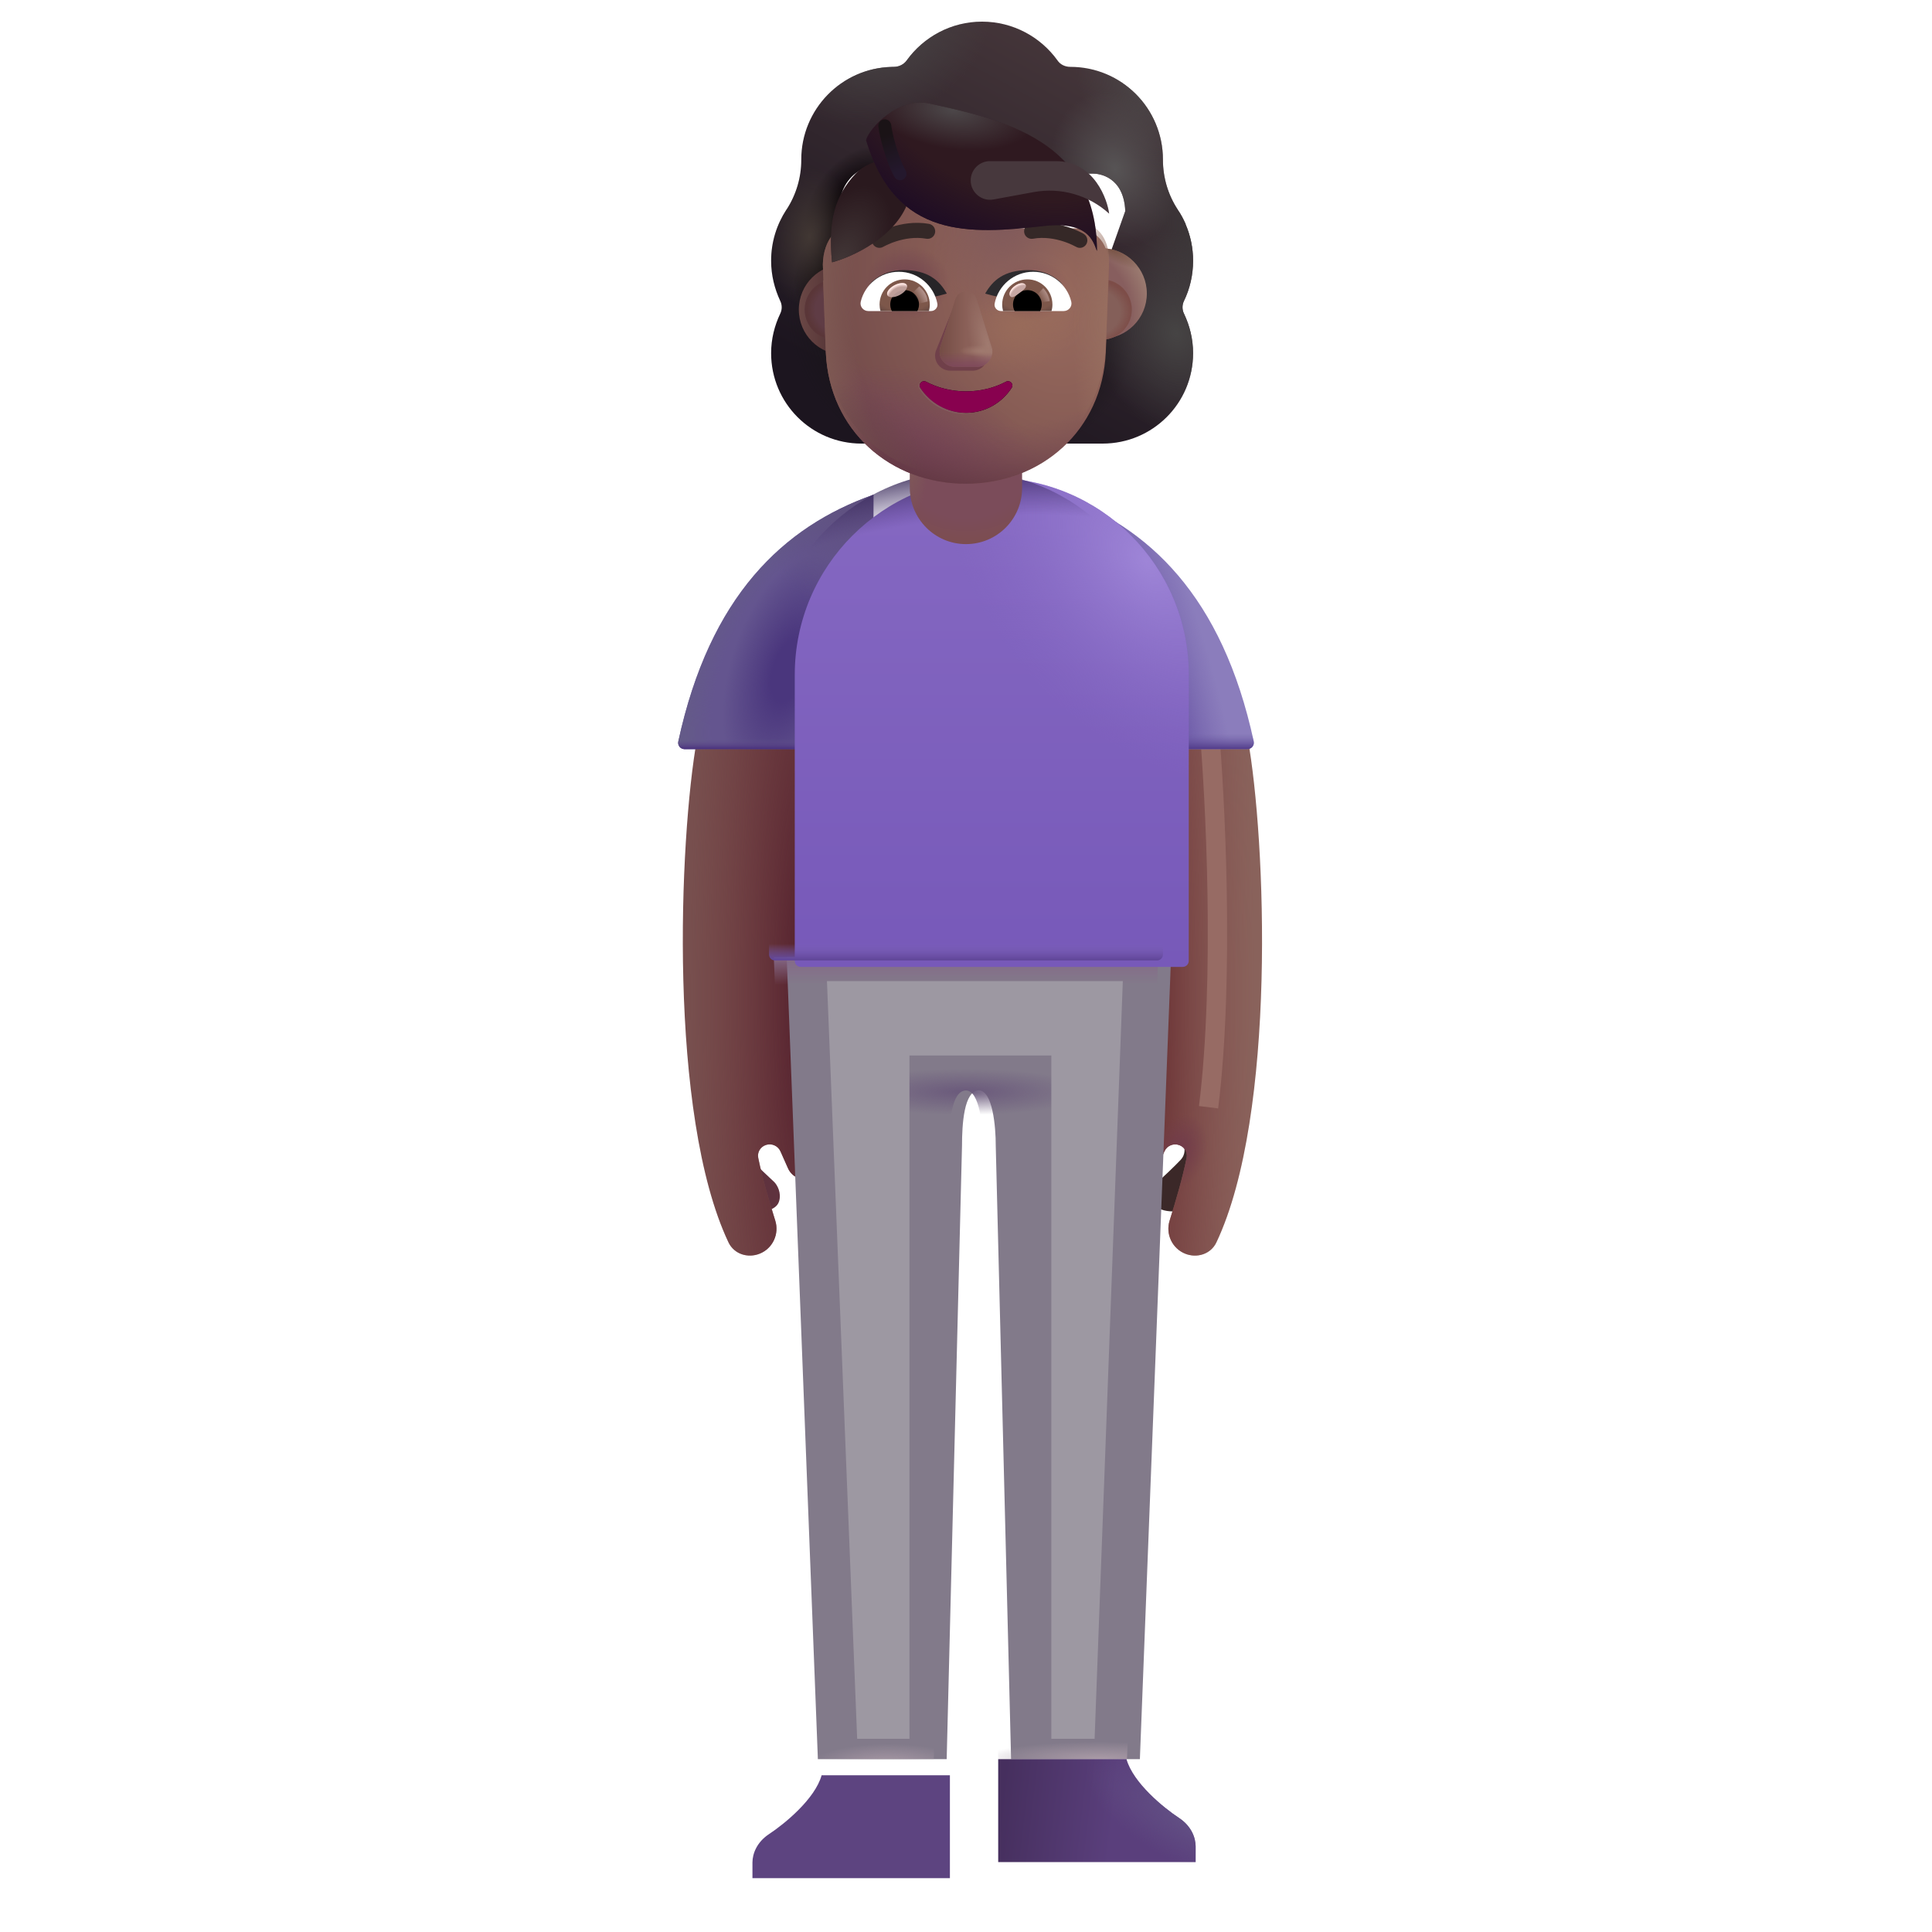 <svg viewBox="1 1 30 30" xmlns="http://www.w3.org/2000/svg">
<g filter="url(#filter0_i_4002_174)">
<path fill-rule="evenodd" clip-rule="evenodd" d="M19.135 6.422C19.227 6.232 19.276 6.02 19.276 5.799C19.276 5.596 19.234 5.404 19.159 5.23H19.161C19.126 5.151 19.087 5.076 19.038 5.006L19.038 5.005C18.887 4.775 18.808 4.506 18.808 4.232V4.228C18.808 3.433 18.163 2.788 17.369 2.788C17.289 2.788 17.214 2.753 17.17 2.687C16.91 2.325 16.481 2.086 16 2.086C15.519 2.086 15.091 2.325 14.83 2.687C14.786 2.749 14.711 2.788 14.631 2.788C14.619 2.788 14.607 2.789 14.594 2.789C13.817 2.809 13.192 3.445 13.192 4.228V4.232C13.192 4.506 13.113 4.775 12.963 5.005L12.961 5.006C12.812 5.236 12.724 5.504 12.724 5.799C12.724 6.025 12.777 6.232 12.865 6.422C12.896 6.484 12.896 6.559 12.865 6.621C12.777 6.806 12.724 7.013 12.724 7.234C12.724 8.011 13.351 8.638 14.128 8.638H17.872C18.649 8.638 19.276 8.011 19.276 7.234C19.276 7.013 19.223 6.806 19.135 6.621C19.104 6.559 19.104 6.484 19.135 6.422ZM13.786 5.256H13.781L14.304 6.284C14.357 7.506 14.835 6.284 16 6.284C17.165 6.284 17.674 7.645 17.727 6.422L18.223 5.027C18.2 4.484 17.806 4.446 17.727 4.446H16.323C15.768 4.446 15.245 4.174 14.931 3.716C14.878 3.64 14.766 3.654 14.73 3.738L14.694 3.823C14.596 4.068 14.408 4.255 14.175 4.361C14.168 4.364 14.161 4.367 14.153 4.37C14.145 4.374 14.137 4.377 14.13 4.379C14.028 4.433 13.786 4.593 13.777 5.007L13.782 5.14L13.786 5.256Z" fill="url(#paint0_linear_4002_174)"/>
<path fill-rule="evenodd" clip-rule="evenodd" d="M19.135 6.422C19.227 6.232 19.276 6.02 19.276 5.799C19.276 5.596 19.234 5.404 19.159 5.23H19.161C19.126 5.151 19.087 5.076 19.038 5.006L19.038 5.005C18.887 4.775 18.808 4.506 18.808 4.232V4.228C18.808 3.433 18.163 2.788 17.369 2.788C17.289 2.788 17.214 2.753 17.17 2.687C16.91 2.325 16.481 2.086 16 2.086C15.519 2.086 15.091 2.325 14.83 2.687C14.786 2.749 14.711 2.788 14.631 2.788C14.619 2.788 14.607 2.789 14.594 2.789C13.817 2.809 13.192 3.445 13.192 4.228V4.232C13.192 4.506 13.113 4.775 12.963 5.005L12.961 5.006C12.812 5.236 12.724 5.504 12.724 5.799C12.724 6.025 12.777 6.232 12.865 6.422C12.896 6.484 12.896 6.559 12.865 6.621C12.777 6.806 12.724 7.013 12.724 7.234C12.724 8.011 13.351 8.638 14.128 8.638H17.872C18.649 8.638 19.276 8.011 19.276 7.234C19.276 7.013 19.223 6.806 19.135 6.621C19.104 6.559 19.104 6.484 19.135 6.422ZM13.786 5.256H13.781L14.304 6.284C14.357 7.506 14.835 6.284 16 6.284C17.165 6.284 17.674 7.645 17.727 6.422L18.223 5.027C18.2 4.484 17.806 4.446 17.727 4.446H16.323C15.768 4.446 15.245 4.174 14.931 3.716C14.878 3.64 14.766 3.654 14.73 3.738L14.694 3.823C14.596 4.068 14.408 4.255 14.175 4.361C14.168 4.364 14.161 4.367 14.153 4.37C14.145 4.374 14.137 4.377 14.13 4.379C14.028 4.433 13.786 4.593 13.777 5.007L13.782 5.14L13.786 5.256Z" fill="url(#paint1_radial_4002_174)"/>
<path fill-rule="evenodd" clip-rule="evenodd" d="M19.135 6.422C19.227 6.232 19.276 6.02 19.276 5.799C19.276 5.596 19.234 5.404 19.159 5.23H19.161C19.126 5.151 19.087 5.076 19.038 5.006L19.038 5.005C18.887 4.775 18.808 4.506 18.808 4.232V4.228C18.808 3.433 18.163 2.788 17.369 2.788C17.289 2.788 17.214 2.753 17.17 2.687C16.91 2.325 16.481 2.086 16 2.086C15.519 2.086 15.091 2.325 14.83 2.687C14.786 2.749 14.711 2.788 14.631 2.788C14.619 2.788 14.607 2.789 14.594 2.789C13.817 2.809 13.192 3.445 13.192 4.228V4.232C13.192 4.506 13.113 4.775 12.963 5.005L12.961 5.006C12.812 5.236 12.724 5.504 12.724 5.799C12.724 6.025 12.777 6.232 12.865 6.422C12.896 6.484 12.896 6.559 12.865 6.621C12.777 6.806 12.724 7.013 12.724 7.234C12.724 8.011 13.351 8.638 14.128 8.638H17.872C18.649 8.638 19.276 8.011 19.276 7.234C19.276 7.013 19.223 6.806 19.135 6.621C19.104 6.559 19.104 6.484 19.135 6.422ZM13.786 5.256H13.781L14.304 6.284C14.357 7.506 14.835 6.284 16 6.284C17.165 6.284 17.674 7.645 17.727 6.422L18.223 5.027C18.2 4.484 17.806 4.446 17.727 4.446H16.323C15.768 4.446 15.245 4.174 14.931 3.716C14.878 3.64 14.766 3.654 14.73 3.738L14.694 3.823C14.596 4.068 14.408 4.255 14.175 4.361C14.168 4.364 14.161 4.367 14.153 4.37C14.145 4.374 14.137 4.377 14.13 4.379C14.028 4.433 13.786 4.593 13.777 5.007L13.782 5.14L13.786 5.256Z" fill="url(#paint2_radial_4002_174)"/>
<path fill-rule="evenodd" clip-rule="evenodd" d="M19.135 6.422C19.227 6.232 19.276 6.02 19.276 5.799C19.276 5.596 19.234 5.404 19.159 5.23H19.161C19.126 5.151 19.087 5.076 19.038 5.006L19.038 5.005C18.887 4.775 18.808 4.506 18.808 4.232V4.228C18.808 3.433 18.163 2.788 17.369 2.788C17.289 2.788 17.214 2.753 17.17 2.687C16.91 2.325 16.481 2.086 16 2.086C15.519 2.086 15.091 2.325 14.83 2.687C14.786 2.749 14.711 2.788 14.631 2.788C14.619 2.788 14.607 2.789 14.594 2.789C13.817 2.809 13.192 3.445 13.192 4.228V4.232C13.192 4.506 13.113 4.775 12.963 5.005L12.961 5.006C12.812 5.236 12.724 5.504 12.724 5.799C12.724 6.025 12.777 6.232 12.865 6.422C12.896 6.484 12.896 6.559 12.865 6.621C12.777 6.806 12.724 7.013 12.724 7.234C12.724 8.011 13.351 8.638 14.128 8.638H17.872C18.649 8.638 19.276 8.011 19.276 7.234C19.276 7.013 19.223 6.806 19.135 6.621C19.104 6.559 19.104 6.484 19.135 6.422ZM13.786 5.256H13.781L14.304 6.284C14.357 7.506 14.835 6.284 16 6.284C17.165 6.284 17.674 7.645 17.727 6.422L18.223 5.027C18.2 4.484 17.806 4.446 17.727 4.446H16.323C15.768 4.446 15.245 4.174 14.931 3.716C14.878 3.64 14.766 3.654 14.73 3.738L14.694 3.823C14.596 4.068 14.408 4.255 14.175 4.361C14.168 4.364 14.161 4.367 14.153 4.37C14.145 4.374 14.137 4.377 14.13 4.379C14.028 4.433 13.786 4.593 13.777 5.007L13.782 5.14L13.786 5.256Z" fill="url(#paint3_radial_4002_174)"/>
<path fill-rule="evenodd" clip-rule="evenodd" d="M19.135 6.422C19.227 6.232 19.276 6.02 19.276 5.799C19.276 5.596 19.234 5.404 19.159 5.23H19.161C19.126 5.151 19.087 5.076 19.038 5.006L19.038 5.005C18.887 4.775 18.808 4.506 18.808 4.232V4.228C18.808 3.433 18.163 2.788 17.369 2.788C17.289 2.788 17.214 2.753 17.17 2.687C16.91 2.325 16.481 2.086 16 2.086C15.519 2.086 15.091 2.325 14.83 2.687C14.786 2.749 14.711 2.788 14.631 2.788C14.619 2.788 14.607 2.789 14.594 2.789C13.817 2.809 13.192 3.445 13.192 4.228V4.232C13.192 4.506 13.113 4.775 12.963 5.005L12.961 5.006C12.812 5.236 12.724 5.504 12.724 5.799C12.724 6.025 12.777 6.232 12.865 6.422C12.896 6.484 12.896 6.559 12.865 6.621C12.777 6.806 12.724 7.013 12.724 7.234C12.724 8.011 13.351 8.638 14.128 8.638H17.872C18.649 8.638 19.276 8.011 19.276 7.234C19.276 7.013 19.223 6.806 19.135 6.621C19.104 6.559 19.104 6.484 19.135 6.422ZM13.786 5.256H13.781L14.304 6.284C14.357 7.506 14.835 6.284 16 6.284C17.165 6.284 17.674 7.645 17.727 6.422L18.223 5.027C18.2 4.484 17.806 4.446 17.727 4.446H16.323C15.768 4.446 15.245 4.174 14.931 3.716C14.878 3.64 14.766 3.654 14.73 3.738L14.694 3.823C14.596 4.068 14.408 4.255 14.175 4.361C14.168 4.364 14.161 4.367 14.153 4.37C14.145 4.374 14.137 4.377 14.13 4.379C14.028 4.433 13.786 4.593 13.777 5.007L13.782 5.14L13.786 5.256Z" fill="url(#paint4_radial_4002_174)"/>
<path fill-rule="evenodd" clip-rule="evenodd" d="M19.135 6.422C19.227 6.232 19.276 6.02 19.276 5.799C19.276 5.596 19.234 5.404 19.159 5.23H19.161C19.126 5.151 19.087 5.076 19.038 5.006L19.038 5.005C18.887 4.775 18.808 4.506 18.808 4.232V4.228C18.808 3.433 18.163 2.788 17.369 2.788C17.289 2.788 17.214 2.753 17.17 2.687C16.91 2.325 16.481 2.086 16 2.086C15.519 2.086 15.091 2.325 14.83 2.687C14.786 2.749 14.711 2.788 14.631 2.788C14.619 2.788 14.607 2.789 14.594 2.789C13.817 2.809 13.192 3.445 13.192 4.228V4.232C13.192 4.506 13.113 4.775 12.963 5.005L12.961 5.006C12.812 5.236 12.724 5.504 12.724 5.799C12.724 6.025 12.777 6.232 12.865 6.422C12.896 6.484 12.896 6.559 12.865 6.621C12.777 6.806 12.724 7.013 12.724 7.234C12.724 8.011 13.351 8.638 14.128 8.638H17.872C18.649 8.638 19.276 8.011 19.276 7.234C19.276 7.013 19.223 6.806 19.135 6.621C19.104 6.559 19.104 6.484 19.135 6.422ZM13.786 5.256H13.781L14.304 6.284C14.357 7.506 14.835 6.284 16 6.284C17.165 6.284 17.674 7.645 17.727 6.422L18.223 5.027C18.2 4.484 17.806 4.446 17.727 4.446H16.323C15.768 4.446 15.245 4.174 14.931 3.716C14.878 3.64 14.766 3.654 14.73 3.738L14.694 3.823C14.596 4.068 14.408 4.255 14.175 4.361C14.168 4.364 14.161 4.367 14.153 4.37C14.145 4.374 14.137 4.377 14.13 4.379C14.028 4.433 13.786 4.593 13.777 5.007L13.782 5.14L13.786 5.256Z" fill="url(#paint5_radial_4002_174)"/>
<path fill-rule="evenodd" clip-rule="evenodd" d="M19.135 6.422C19.227 6.232 19.276 6.02 19.276 5.799C19.276 5.596 19.234 5.404 19.159 5.23H19.161C19.126 5.151 19.087 5.076 19.038 5.006L19.038 5.005C18.887 4.775 18.808 4.506 18.808 4.232V4.228C18.808 3.433 18.163 2.788 17.369 2.788C17.289 2.788 17.214 2.753 17.17 2.687C16.91 2.325 16.481 2.086 16 2.086C15.519 2.086 15.091 2.325 14.83 2.687C14.786 2.749 14.711 2.788 14.631 2.788C14.619 2.788 14.607 2.789 14.594 2.789C13.817 2.809 13.192 3.445 13.192 4.228V4.232C13.192 4.506 13.113 4.775 12.963 5.005L12.961 5.006C12.812 5.236 12.724 5.504 12.724 5.799C12.724 6.025 12.777 6.232 12.865 6.422C12.896 6.484 12.896 6.559 12.865 6.621C12.777 6.806 12.724 7.013 12.724 7.234C12.724 8.011 13.351 8.638 14.128 8.638H17.872C18.649 8.638 19.276 8.011 19.276 7.234C19.276 7.013 19.223 6.806 19.135 6.621C19.104 6.559 19.104 6.484 19.135 6.422ZM13.786 5.256H13.781L14.304 6.284C14.357 7.506 14.835 6.284 16 6.284C17.165 6.284 17.674 7.645 17.727 6.422L18.223 5.027C18.2 4.484 17.806 4.446 17.727 4.446H16.323C15.768 4.446 15.245 4.174 14.931 3.716C14.878 3.64 14.766 3.654 14.73 3.738L14.694 3.823C14.596 4.068 14.408 4.255 14.175 4.361C14.168 4.364 14.161 4.367 14.153 4.37C14.145 4.374 14.137 4.377 14.13 4.379C14.028 4.433 13.786 4.593 13.777 5.007L13.782 5.14L13.786 5.256Z" fill="url(#paint6_radial_4002_174)"/>
<path fill-rule="evenodd" clip-rule="evenodd" d="M19.135 6.422C19.227 6.232 19.276 6.02 19.276 5.799C19.276 5.596 19.234 5.404 19.159 5.23H19.161C19.126 5.151 19.087 5.076 19.038 5.006L19.038 5.005C18.887 4.775 18.808 4.506 18.808 4.232V4.228C18.808 3.433 18.163 2.788 17.369 2.788C17.289 2.788 17.214 2.753 17.17 2.687C16.91 2.325 16.481 2.086 16 2.086C15.519 2.086 15.091 2.325 14.83 2.687C14.786 2.749 14.711 2.788 14.631 2.788C14.619 2.788 14.607 2.789 14.594 2.789C13.817 2.809 13.192 3.445 13.192 4.228V4.232C13.192 4.506 13.113 4.775 12.963 5.005L12.961 5.006C12.812 5.236 12.724 5.504 12.724 5.799C12.724 6.025 12.777 6.232 12.865 6.422C12.896 6.484 12.896 6.559 12.865 6.621C12.777 6.806 12.724 7.013 12.724 7.234C12.724 8.011 13.351 8.638 14.128 8.638H17.872C18.649 8.638 19.276 8.011 19.276 7.234C19.276 7.013 19.223 6.806 19.135 6.621C19.104 6.559 19.104 6.484 19.135 6.422ZM13.786 5.256H13.781L14.304 6.284C14.357 7.506 14.835 6.284 16 6.284C17.165 6.284 17.674 7.645 17.727 6.422L18.223 5.027C18.2 4.484 17.806 4.446 17.727 4.446H16.323C15.768 4.446 15.245 4.174 14.931 3.716C14.878 3.64 14.766 3.654 14.73 3.738L14.694 3.823C14.596 4.068 14.408 4.255 14.175 4.361C14.168 4.364 14.161 4.367 14.153 4.37C14.145 4.374 14.137 4.377 14.13 4.379C14.028 4.433 13.786 4.593 13.777 5.007L13.782 5.14L13.786 5.256Z" fill="url(#paint7_radial_4002_174)"/>
<path fill-rule="evenodd" clip-rule="evenodd" d="M19.135 6.422C19.227 6.232 19.276 6.02 19.276 5.799C19.276 5.596 19.234 5.404 19.159 5.23H19.161C19.126 5.151 19.087 5.076 19.038 5.006L19.038 5.005C18.887 4.775 18.808 4.506 18.808 4.232V4.228C18.808 3.433 18.163 2.788 17.369 2.788C17.289 2.788 17.214 2.753 17.17 2.687C16.91 2.325 16.481 2.086 16 2.086C15.519 2.086 15.091 2.325 14.83 2.687C14.786 2.749 14.711 2.788 14.631 2.788C14.619 2.788 14.607 2.789 14.594 2.789C13.817 2.809 13.192 3.445 13.192 4.228V4.232C13.192 4.506 13.113 4.775 12.963 5.005L12.961 5.006C12.812 5.236 12.724 5.504 12.724 5.799C12.724 6.025 12.777 6.232 12.865 6.422C12.896 6.484 12.896 6.559 12.865 6.621C12.777 6.806 12.724 7.013 12.724 7.234C12.724 8.011 13.351 8.638 14.128 8.638H17.872C18.649 8.638 19.276 8.011 19.276 7.234C19.276 7.013 19.223 6.806 19.135 6.621C19.104 6.559 19.104 6.484 19.135 6.422ZM13.786 5.256H13.781L14.304 6.284C14.357 7.506 14.835 6.284 16 6.284C17.165 6.284 17.674 7.645 17.727 6.422L18.223 5.027C18.2 4.484 17.806 4.446 17.727 4.446H16.323C15.768 4.446 15.245 4.174 14.931 3.716C14.878 3.64 14.766 3.654 14.73 3.738L14.694 3.823C14.596 4.068 14.408 4.255 14.175 4.361C14.168 4.364 14.161 4.367 14.153 4.37C14.145 4.374 14.137 4.377 14.13 4.379C14.028 4.433 13.786 4.593 13.777 5.007L13.782 5.14L13.786 5.256Z" fill="url(#paint8_radial_4002_174)"/>
<path fill-rule="evenodd" clip-rule="evenodd" d="M19.135 6.422C19.227 6.232 19.276 6.02 19.276 5.799C19.276 5.596 19.234 5.404 19.159 5.23H19.161C19.126 5.151 19.087 5.076 19.038 5.006L19.038 5.005C18.887 4.775 18.808 4.506 18.808 4.232V4.228C18.808 3.433 18.163 2.788 17.369 2.788C17.289 2.788 17.214 2.753 17.17 2.687C16.91 2.325 16.481 2.086 16 2.086C15.519 2.086 15.091 2.325 14.83 2.687C14.786 2.749 14.711 2.788 14.631 2.788C14.619 2.788 14.607 2.789 14.594 2.789C13.817 2.809 13.192 3.445 13.192 4.228V4.232C13.192 4.506 13.113 4.775 12.963 5.005L12.961 5.006C12.812 5.236 12.724 5.504 12.724 5.799C12.724 6.025 12.777 6.232 12.865 6.422C12.896 6.484 12.896 6.559 12.865 6.621C12.777 6.806 12.724 7.013 12.724 7.234C12.724 8.011 13.351 8.638 14.128 8.638H17.872C18.649 8.638 19.276 8.011 19.276 7.234C19.276 7.013 19.223 6.806 19.135 6.621C19.104 6.559 19.104 6.484 19.135 6.422ZM13.786 5.256H13.781L14.304 6.284C14.357 7.506 14.835 6.284 16 6.284C17.165 6.284 17.674 7.645 17.727 6.422L18.223 5.027C18.2 4.484 17.806 4.446 17.727 4.446H16.323C15.768 4.446 15.245 4.174 14.931 3.716C14.878 3.64 14.766 3.654 14.73 3.738L14.694 3.823C14.596 4.068 14.408 4.255 14.175 4.361C14.168 4.364 14.161 4.367 14.153 4.37C14.145 4.374 14.137 4.377 14.13 4.379C14.028 4.433 13.786 4.593 13.777 5.007L13.782 5.14L13.786 5.256Z" fill="url(#paint9_radial_4002_174)"/>
<path fill-rule="evenodd" clip-rule="evenodd" d="M19.135 6.422C19.227 6.232 19.276 6.02 19.276 5.799C19.276 5.596 19.234 5.404 19.159 5.23H19.161C19.126 5.151 19.087 5.076 19.038 5.006L19.038 5.005C18.887 4.775 18.808 4.506 18.808 4.232V4.228C18.808 3.433 18.163 2.788 17.369 2.788C17.289 2.788 17.214 2.753 17.17 2.687C16.91 2.325 16.481 2.086 16 2.086C15.519 2.086 15.091 2.325 14.83 2.687C14.786 2.749 14.711 2.788 14.631 2.788C14.619 2.788 14.607 2.789 14.594 2.789C13.817 2.809 13.192 3.445 13.192 4.228V4.232C13.192 4.506 13.113 4.775 12.963 5.005L12.961 5.006C12.812 5.236 12.724 5.504 12.724 5.799C12.724 6.025 12.777 6.232 12.865 6.422C12.896 6.484 12.896 6.559 12.865 6.621C12.777 6.806 12.724 7.013 12.724 7.234C12.724 8.011 13.351 8.638 14.128 8.638H17.872C18.649 8.638 19.276 8.011 19.276 7.234C19.276 7.013 19.223 6.806 19.135 6.621C19.104 6.559 19.104 6.484 19.135 6.422ZM13.786 5.256H13.781L14.304 6.284C14.357 7.506 14.835 6.284 16 6.284C17.165 6.284 17.674 7.645 17.727 6.422L18.223 5.027C18.2 4.484 17.806 4.446 17.727 4.446H16.323C15.768 4.446 15.245 4.174 14.931 3.716C14.878 3.64 14.766 3.654 14.73 3.738L14.694 3.823C14.596 4.068 14.408 4.255 14.175 4.361C14.168 4.364 14.161 4.367 14.153 4.37C14.145 4.374 14.137 4.377 14.13 4.379C14.028 4.433 13.786 4.593 13.777 5.007L13.782 5.14L13.786 5.256Z" fill="url(#paint10_radial_4002_174)"/>
</g>
<path d="M12.668 19.011C12.583 18.921 12.604 18.815 12.624 18.773H12.187L12.507 19.769C12.769 19.847 13.046 19.82 13.097 19.656C13.138 19.524 13.07 19.402 13.023 19.355C12.94 19.278 12.752 19.102 12.668 19.011Z" fill="#5F323E"/>
<path d="M19.332 19.011C19.417 18.921 19.396 18.815 19.375 18.773H19.813L19.493 19.769C19.231 19.847 18.954 19.82 18.903 19.656C18.862 19.524 18.93 19.402 18.977 19.355C19.06 19.278 19.248 19.102 19.332 19.011Z" fill="#3B2828"/>
<g filter="url(#filter1_i_4002_174)">
<path d="M12.112 20.292C11.174 18.31 11.343 14.033 11.624 12.468H13.296C13.225 14.894 13.336 17.711 13.474 18.98C13.486 19.083 13.558 19.194 13.474 19.256C13.325 19.367 13.111 19.311 13.036 19.141L12.919 18.878C12.88 18.792 12.783 18.749 12.693 18.779C12.608 18.807 12.556 18.892 12.574 18.98C12.634 19.279 12.745 19.658 12.838 19.953C12.903 20.16 12.8 20.384 12.599 20.466C12.413 20.542 12.198 20.474 12.112 20.292Z" fill="#774F4E"/>
<path d="M12.112 20.292C11.174 18.31 11.343 14.033 11.624 12.468H13.296C13.225 14.894 13.336 17.711 13.474 18.98C13.486 19.083 13.558 19.194 13.474 19.256C13.325 19.367 13.111 19.311 13.036 19.141L12.919 18.878C12.88 18.792 12.783 18.749 12.693 18.779C12.608 18.807 12.556 18.892 12.574 18.98C12.634 19.279 12.745 19.658 12.838 19.953C12.903 20.16 12.8 20.384 12.599 20.466C12.413 20.542 12.198 20.474 12.112 20.292Z" fill="url(#paint11_radial_4002_174)"/>
</g>
<path d="M19.888 20.292C20.826 18.31 20.657 14.033 20.375 12.468H18.704C18.775 14.894 18.548 17.722 18.41 18.99C18.398 19.093 18.442 19.194 18.526 19.256C18.675 19.367 18.889 19.311 18.965 19.141L19.081 18.878C19.12 18.792 19.217 18.749 19.307 18.779C19.392 18.807 19.444 18.892 19.426 18.98C19.366 19.279 19.255 19.658 19.162 19.953C19.097 20.16 19.2 20.384 19.401 20.466C19.587 20.542 19.802 20.474 19.888 20.292Z" fill="#89625B"/>
<path d="M19.888 20.292C20.826 18.31 20.657 14.033 20.375 12.468H18.704C18.775 14.894 18.548 17.722 18.41 18.99C18.398 19.093 18.442 19.194 18.526 19.256C18.675 19.367 18.889 19.311 18.965 19.141L19.081 18.878C19.12 18.792 19.217 18.749 19.307 18.779C19.392 18.807 19.444 18.892 19.426 18.98C19.366 19.279 19.255 19.658 19.162 19.953C19.097 20.16 19.2 20.384 19.401 20.466C19.587 20.542 19.802 20.474 19.888 20.292Z" fill="url(#paint12_radial_4002_174)"/>
<path d="M19.888 20.292C20.826 18.31 20.657 14.033 20.375 12.468H18.704C18.775 14.894 18.548 17.722 18.41 18.99C18.398 19.093 18.442 19.194 18.526 19.256C18.675 19.367 18.889 19.311 18.965 19.141L19.081 18.878C19.12 18.792 19.217 18.749 19.307 18.779C19.392 18.807 19.444 18.892 19.426 18.98C19.366 19.279 19.255 19.658 19.162 19.953C19.097 20.16 19.2 20.384 19.401 20.466C19.587 20.542 19.802 20.474 19.888 20.292Z" fill="url(#paint13_radial_4002_174)"/>
<g filter="url(#filter2_f_4002_174)">
<path d="M19.767 12.193C19.871 13.349 20.017 16.168 19.767 18.193" stroke="#976B64" stroke-width="0.3"/>
</g>
<path d="M11.533 12.512C12.019 10.258 13.161 9.178 14.562 8.683V12.632H11.63C11.566 12.632 11.519 12.574 11.533 12.512Z" fill="#64558F"/>
<path d="M11.533 12.512C12.019 10.258 13.161 9.178 14.562 8.683V12.632H11.63C11.566 12.632 11.519 12.574 11.533 12.512Z" fill="url(#paint14_radial_4002_174)"/>
<path d="M11.533 12.512C12.019 10.258 13.161 9.178 14.562 8.683V12.632H11.63C11.566 12.632 11.519 12.574 11.533 12.512Z" fill="url(#paint15_radial_4002_174)"/>
<path d="M11.533 12.512C12.019 10.258 13.161 9.178 14.562 8.683V12.632H11.63C11.566 12.632 11.519 12.574 11.533 12.512Z" fill="url(#paint16_radial_4002_174)"/>
<path d="M11.533 12.512C12.019 10.258 13.161 9.178 14.562 8.683V12.632H11.63C11.566 12.632 11.519 12.574 11.533 12.512Z" fill="url(#paint17_linear_4002_174)"/>
<path d="M20.468 12.512C19.981 10.258 18.839 9.178 17.438 8.683V12.632H20.37C20.434 12.632 20.481 12.574 20.468 12.512Z" fill="#8B7DBC"/>
<path d="M20.468 12.512C19.981 10.258 18.839 9.178 17.438 8.683V12.632H20.37C20.434 12.632 20.481 12.574 20.468 12.512Z" fill="url(#paint18_radial_4002_174)"/>
<path d="M20.468 12.512C19.981 10.258 18.839 9.178 17.438 8.683V12.632H20.37C20.434 12.632 20.481 12.574 20.468 12.512Z" fill="url(#paint19_linear_4002_174)"/>
<g filter="url(#filter3_i_4002_174)">
<path d="M13.016 15.863L13.5 28.316H15.5L15.738 18.793C15.738 18.464 15.767 17.933 16 17.933C16.212 17.933 16.263 18.488 16.262 18.793L16.5 28.316H18.5L18.984 15.863H13.016Z" fill="#827A8A"/>
</g>
<path d="M13.016 15.863L13.5 28.316H15.5L15.738 18.793C15.738 18.464 15.767 17.933 16 17.933C16.212 17.933 16.263 18.488 16.262 18.793L16.5 28.316H18.5L18.984 15.863H13.016Z" fill="url(#paint20_linear_4002_174)"/>
<path d="M13.016 15.863L13.5 28.316H15.5L15.738 18.793C15.738 18.464 15.767 17.933 16 17.933C16.212 17.933 16.263 18.488 16.262 18.793L16.5 28.316H18.5L18.984 15.863H13.016Z" fill="url(#paint21_radial_4002_174)"/>
<path d="M13.016 15.863L13.5 28.316H15.5L15.738 18.793C15.738 18.464 15.767 17.933 16 17.933C16.212 17.933 16.263 18.488 16.262 18.793L16.5 28.316H18.5L18.984 15.863H13.016Z" fill="url(#paint22_radial_4002_174)"/>
<path d="M13.016 15.863L13.5 28.316H15.5L15.738 18.793C15.738 18.464 15.767 17.933 16 17.933C16.212 17.933 16.263 18.488 16.262 18.793L16.5 28.316H18.5L18.984 15.863H13.016Z" fill="url(#paint23_radial_4002_174)"/>
<g filter="url(#filter4_i_4002_174)">
<path d="M12.941 11.378C12.941 9.689 14.311 8.32 16 8.32C17.689 8.32 19.059 9.689 19.059 11.378V15.82C19.059 15.872 19.017 15.914 18.965 15.914H13.035C12.983 15.914 12.941 15.872 12.941 15.82V11.378Z" fill="url(#paint24_linear_4002_174)"/>
<path d="M12.941 11.378C12.941 9.689 14.311 8.32 16 8.32C17.689 8.32 19.059 9.689 19.059 11.378V15.82C19.059 15.872 19.017 15.914 18.965 15.914H13.035C12.983 15.914 12.941 15.872 12.941 15.82V11.378Z" fill="url(#paint25_radial_4002_174)"/>
</g>
<path d="M12.941 11.378C12.941 9.689 14.311 8.32 16 8.32C17.689 8.32 19.059 9.689 19.059 11.378V15.82C19.059 15.872 19.017 15.914 18.965 15.914H13.035C12.983 15.914 12.941 15.872 12.941 15.82V11.378Z" fill="url(#paint26_linear_4002_174)"/>
<path d="M12.941 11.378C12.941 9.689 14.311 8.32 16 8.32C17.689 8.32 19.059 9.689 19.059 11.378V15.82C19.059 15.872 19.017 15.914 18.965 15.914H13.035C12.983 15.914 12.941 15.872 12.941 15.82V11.378Z" fill="url(#paint27_radial_4002_174)"/>
<path d="M15.129 7.226H16.871V8.578C16.871 9.059 16.481 9.449 16 9.449C15.519 9.449 15.129 9.059 15.129 8.578V7.226Z" fill="url(#paint28_radial_4002_174)"/>
<path d="M15.129 7.226H16.871V8.578C16.871 9.059 16.481 9.449 16 9.449C15.519 9.449 15.129 9.059 15.129 8.578V7.226Z" fill="url(#paint29_radial_4002_174)"/>
<g filter="url(#filter5_i_4002_174)">
<path d="M12.434 29.671V29.914H15.5V28.316H13.508C13.406 28.683 12.934 29.07 12.691 29.23C12.505 29.353 12.434 29.531 12.434 29.671Z" fill="#5D4480"/>
</g>
<path d="M19.566 29.671V29.914H16.5V28.316H18.492C18.594 28.683 19.066 29.07 19.309 29.23C19.495 29.353 19.566 29.531 19.566 29.671Z" fill="url(#paint30_linear_4002_174)"/>
<path d="M19.566 29.671V29.914H16.5V28.316H18.492C18.594 28.683 19.066 29.07 19.309 29.23C19.495 29.353 19.566 29.531 19.566 29.671Z" fill="url(#paint31_radial_4002_174)"/>
<g filter="url(#filter6_f_4002_174)">
<path d="M13.841 16.234L14.31 28H15.122V17.39H17.325V28H17.997L18.435 16.234H13.841Z" fill="#9D98A2"/>
</g>
<path d="M16.155 7.808C16.264 7.812 16.377 7.821 16.491 7.829C16.377 7.821 16.268 7.812 16.155 7.808Z" fill="url(#paint32_linear_4002_174)"/>
<path d="M16.011 7.808C16.006 7.808 16.002 7.808 15.993 7.808C16.037 7.808 16.076 7.808 16.12 7.812C16.085 7.808 16.046 7.808 16.011 7.808Z" fill="url(#paint33_linear_4002_174)"/>
<g filter="url(#filter7_i_4002_174)">
<path d="M13.956 6.509C14.344 6.509 14.658 6.195 14.658 5.807C14.658 5.419 14.344 5.105 13.956 5.105C13.568 5.105 13.254 5.419 13.254 5.807C13.254 6.195 13.568 6.509 13.956 6.509Z" fill="url(#paint34_linear_4002_174)"/>
</g>
<g filter="url(#filter8_i_4002_174)">
<path d="M18.106 6.509C18.494 6.509 18.808 6.195 18.808 5.807C18.808 5.419 18.494 5.105 18.106 5.105C17.718 5.105 17.404 5.419 17.404 5.807C17.404 6.195 17.718 6.509 18.106 6.509Z" fill="url(#paint35_radial_4002_174)"/>
<path d="M18.106 6.509C18.494 6.509 18.808 6.195 18.808 5.807C18.808 5.419 18.494 5.105 18.106 5.105C17.718 5.105 17.404 5.419 17.404 5.807C17.404 6.195 17.718 6.509 18.106 6.509Z" fill="url(#paint36_radial_4002_174)"/>
</g>
<g filter="url(#filter9_f_4002_174)">
<path d="M18.106 6.275C18.365 6.275 18.574 6.066 18.574 5.807C18.574 5.548 18.365 5.338 18.106 5.338C17.847 5.338 17.637 5.548 17.637 5.807C17.637 6.066 17.847 6.275 18.106 6.275Z" fill="#845F59"/>
<path d="M18.106 6.275C18.365 6.275 18.574 6.066 18.574 5.807C18.574 5.548 18.365 5.338 18.106 5.338C17.847 5.338 17.637 5.548 17.637 5.807C17.637 6.066 17.847 6.275 18.106 6.275Z" fill="url(#paint37_radial_4002_174)"/>
</g>
<g filter="url(#filter10_f_4002_174)">
<path d="M13.964 6.275C14.223 6.275 14.433 6.066 14.433 5.807C14.433 5.548 14.223 5.338 13.964 5.338C13.705 5.338 13.496 5.548 13.496 5.807C13.496 6.066 13.705 6.275 13.964 6.275Z" fill="#5F3C45"/>
<path d="M13.964 6.275C14.223 6.275 14.433 6.066 14.433 5.807C14.433 5.548 14.223 5.338 13.964 5.338C13.705 5.338 13.496 5.548 13.496 5.807C13.496 6.066 13.705 6.275 13.964 6.275Z" fill="url(#paint38_radial_4002_174)"/>
</g>
<g filter="url(#filter11_i_4002_174)">
<path d="M13.781 5.256H13.786L13.782 5.14L13.777 5.007C13.786 4.593 14.028 4.433 14.13 4.379C14.137 4.377 14.145 4.374 14.153 4.37C14.161 4.367 14.169 4.364 14.175 4.361C14.408 4.255 14.596 4.068 14.694 3.823L14.73 3.738C14.766 3.654 14.878 3.64 14.931 3.716C15.245 4.174 15.768 4.446 16.323 4.446H17.727C17.806 4.446 18.2 4.484 18.223 5.027L18.171 6.368C18.117 7.59 17.163 8.411 15.997 8.411C14.832 8.411 13.877 7.59 13.823 6.368L13.781 5.256Z" fill="url(#paint39_radial_4002_174)"/>
<path d="M13.781 5.256H13.786L13.782 5.14L13.777 5.007C13.786 4.593 14.028 4.433 14.13 4.379C14.137 4.377 14.145 4.374 14.153 4.37C14.161 4.367 14.169 4.364 14.175 4.361C14.408 4.255 14.596 4.068 14.694 3.823L14.73 3.738C14.766 3.654 14.878 3.64 14.931 3.716C15.245 4.174 15.768 4.446 16.323 4.446H17.727C17.806 4.446 18.2 4.484 18.223 5.027L18.171 6.368C18.117 7.59 17.163 8.411 15.997 8.411C14.832 8.411 13.877 7.59 13.823 6.368L13.781 5.256Z" fill="url(#paint40_radial_4002_174)"/>
<path d="M13.781 5.256H13.786L13.782 5.14L13.777 5.007C13.786 4.593 14.028 4.433 14.13 4.379C14.137 4.377 14.145 4.374 14.153 4.37C14.161 4.367 14.169 4.364 14.175 4.361C14.408 4.255 14.596 4.068 14.694 3.823L14.73 3.738C14.766 3.654 14.878 3.64 14.931 3.716C15.245 4.174 15.768 4.446 16.323 4.446H17.727C17.806 4.446 18.2 4.484 18.223 5.027L18.171 6.368C18.117 7.59 17.163 8.411 15.997 8.411C14.832 8.411 13.877 7.59 13.823 6.368L13.781 5.256Z" fill="url(#paint41_radial_4002_174)"/>
<path d="M13.781 5.256H13.786L13.782 5.14L13.777 5.007C13.786 4.593 14.028 4.433 14.13 4.379C14.137 4.377 14.145 4.374 14.153 4.37C14.161 4.367 14.169 4.364 14.175 4.361C14.408 4.255 14.596 4.068 14.694 3.823L14.73 3.738C14.766 3.654 14.878 3.64 14.931 3.716C15.245 4.174 15.768 4.446 16.323 4.446H17.727C17.806 4.446 18.2 4.484 18.223 5.027L18.171 6.368C18.117 7.59 17.163 8.411 15.997 8.411C14.832 8.411 13.877 7.59 13.823 6.368L13.781 5.256Z" fill="url(#paint42_radial_4002_174)"/>
<path d="M13.781 5.256H13.786L13.782 5.14L13.777 5.007C13.786 4.593 14.028 4.433 14.13 4.379C14.137 4.377 14.145 4.374 14.153 4.37C14.161 4.367 14.169 4.364 14.175 4.361C14.408 4.255 14.596 4.068 14.694 3.823L14.73 3.738C14.766 3.654 14.878 3.64 14.931 3.716C15.245 4.174 15.768 4.446 16.323 4.446H17.727C17.806 4.446 18.2 4.484 18.223 5.027L18.171 6.368C18.117 7.59 17.163 8.411 15.997 8.411C14.832 8.411 13.877 7.59 13.823 6.368L13.781 5.256Z" fill="url(#paint43_radial_4002_174)"/>
<path d="M13.781 5.256H13.786L13.782 5.14L13.777 5.007C13.786 4.593 14.028 4.433 14.13 4.379C14.137 4.377 14.145 4.374 14.153 4.37C14.161 4.367 14.169 4.364 14.175 4.361C14.408 4.255 14.596 4.068 14.694 3.823L14.73 3.738C14.766 3.654 14.878 3.64 14.931 3.716C15.245 4.174 15.768 4.446 16.323 4.446H17.727C17.806 4.446 18.2 4.484 18.223 5.027L18.171 6.368C18.117 7.59 17.163 8.411 15.997 8.411C14.832 8.411 13.877 7.59 13.823 6.368L13.781 5.256Z" fill="url(#paint44_radial_4002_174)"/>
<path d="M13.781 5.256H13.786L13.782 5.14L13.777 5.007C13.786 4.593 14.028 4.433 14.13 4.379C14.137 4.377 14.145 4.374 14.153 4.37C14.161 4.367 14.169 4.364 14.175 4.361C14.408 4.255 14.596 4.068 14.694 3.823L14.73 3.738C14.766 3.654 14.878 3.64 14.931 3.716C15.245 4.174 15.768 4.446 16.323 4.446H17.727C17.806 4.446 18.2 4.484 18.223 5.027L18.171 6.368C18.117 7.59 17.163 8.411 15.997 8.411C14.832 8.411 13.877 7.59 13.823 6.368L13.781 5.256Z" fill="url(#paint45_radial_4002_174)"/>
<path d="M13.781 5.256H13.786L13.782 5.14L13.777 5.007C13.786 4.593 14.028 4.433 14.13 4.379C14.137 4.377 14.145 4.374 14.153 4.37C14.161 4.367 14.169 4.364 14.175 4.361C14.408 4.255 14.596 4.068 14.694 3.823L14.73 3.738C14.766 3.654 14.878 3.64 14.931 3.716C15.245 4.174 15.768 4.446 16.323 4.446H17.727C17.806 4.446 18.2 4.484 18.223 5.027L18.171 6.368C18.117 7.59 17.163 8.411 15.997 8.411C14.832 8.411 13.877 7.59 13.823 6.368L13.781 5.256Z" fill="url(#paint46_radial_4002_174)"/>
</g>
<path d="M13.781 5.256H13.786L13.782 5.14L13.777 5.007C13.786 4.593 14.028 4.433 14.13 4.379C14.137 4.377 14.145 4.374 14.153 4.37C14.161 4.367 14.169 4.364 14.175 4.361C14.408 4.255 14.596 4.068 14.694 3.823L14.73 3.738C14.766 3.654 14.878 3.64 14.931 3.716C15.245 4.174 15.768 4.446 16.323 4.446H17.727C17.806 4.446 18.2 4.484 18.223 5.027L18.171 6.368C18.117 7.59 17.163 8.411 15.997 8.411C14.832 8.411 13.877 7.59 13.823 6.368L13.781 5.256Z" fill="url(#paint47_radial_4002_174)"/>
<path d="M13.781 5.256H13.786L13.782 5.14L13.777 5.007C13.786 4.593 14.028 4.433 14.13 4.379C14.137 4.377 14.145 4.374 14.153 4.37C14.161 4.367 14.169 4.364 14.175 4.361C14.408 4.255 14.596 4.068 14.694 3.823L14.73 3.738C14.766 3.654 14.878 3.64 14.931 3.716C15.245 4.174 15.768 4.446 16.323 4.446H17.727C17.806 4.446 18.2 4.484 18.223 5.027L18.171 6.368C18.117 7.59 17.163 8.411 15.997 8.411C14.832 8.411 13.877 7.59 13.823 6.368L13.781 5.256Z" fill="url(#paint48_radial_4002_174)"/>
<g filter="url(#filter12_f_4002_174)">
<path d="M15.829 5.71L15.531 6.451C15.483 6.604 15.597 6.756 15.758 6.756H16.101C16.262 6.756 16.375 6.601 16.328 6.451L16.096 5.71C16.046 5.545 15.881 5.545 15.829 5.71Z" fill="#70404A"/>
</g>
<g filter="url(#filter13_f_4002_174)">
<path d="M15.833 5.649L15.601 6.391C15.554 6.544 15.668 6.696 15.829 6.696H16.172C16.332 6.696 16.446 6.541 16.399 6.391L16.167 5.649C16.117 5.485 15.885 5.485 15.833 5.649Z" fill="#8A6058"/>
<path d="M15.833 5.649L15.601 6.391C15.554 6.544 15.668 6.696 15.829 6.696H16.172C16.332 6.696 16.446 6.541 16.399 6.391L16.167 5.649C16.117 5.485 15.885 5.485 15.833 5.649Z" fill="url(#paint49_radial_4002_174)"/>
<path d="M15.833 5.649L15.601 6.391C15.554 6.544 15.668 6.696 15.829 6.696H16.172C16.332 6.696 16.446 6.541 16.399 6.391L16.167 5.649C16.117 5.485 15.885 5.485 15.833 5.649Z" fill="url(#paint50_linear_4002_174)"/>
<path d="M15.833 5.649L15.601 6.391C15.554 6.544 15.668 6.696 15.829 6.696H16.172C16.332 6.696 16.446 6.541 16.399 6.391L16.167 5.649C16.117 5.485 15.885 5.485 15.833 5.649Z" fill="url(#paint51_linear_4002_174)"/>
<path d="M15.833 5.649L15.601 6.391C15.554 6.544 15.668 6.696 15.829 6.696H16.172C16.332 6.696 16.446 6.541 16.399 6.391L16.167 5.649C16.117 5.485 15.885 5.485 15.833 5.649Z" fill="url(#paint52_radial_4002_174)"/>
</g>
<g filter="url(#filter14_f_4002_174)">
<path d="M16 7.077C15.773 7.077 15.559 7.022 15.38 6.927C15.319 6.895 15.253 6.965 15.291 7.022C15.441 7.255 15.703 7.41 16 7.41C16.298 7.41 16.559 7.255 16.709 7.022C16.747 6.963 16.682 6.895 16.62 6.927C16.441 7.022 16.23 7.077 16 7.077Z" stroke="url(#paint53_linear_4002_174)" stroke-width="0.05"/>
</g>
<path d="M16 7.077C15.773 7.077 15.559 7.022 15.38 6.927C15.319 6.895 15.253 6.965 15.291 7.022C15.441 7.255 15.703 7.41 16 7.41C16.298 7.41 16.559 7.255 16.709 7.022C16.747 6.963 16.682 6.895 16.62 6.927C16.441 7.022 16.23 7.077 16 7.077Z" fill="#88014F"/>
<g filter="url(#filter15_i_4002_174)">
<path d="M16.498 5.559C16.614 5.355 16.79 5.194 17.169 5.194C17.335 5.194 17.495 5.24 17.637 5.355C17.754 5.45 17.738 5.571 17.648 5.616L17.405 5.755C17.121 5.663 16.806 5.651 16.498 5.559Z" fill="#2D2B2E"/>
</g>
<g filter="url(#filter16_i_4002_174)">
<path d="M15.502 5.559C15.386 5.355 15.21 5.194 14.831 5.194C14.665 5.194 14.505 5.24 14.363 5.355C14.246 5.45 14.262 5.571 14.352 5.616L14.595 5.755C14.879 5.663 15.194 5.651 15.502 5.559Z" fill="#272528"/>
</g>
<g filter="url(#filter17_i_4002_174)">
<path d="M14.518 5.031L14.516 5.032C14.516 5.032 14.516 5.032 14.516 5.032C14.46 5.065 14.389 5.048 14.355 4.992C14.322 4.937 14.34 4.865 14.396 4.832L14.396 4.831L14.396 4.831L14.398 4.83L14.402 4.828L14.416 4.82C14.428 4.814 14.445 4.805 14.467 4.795C14.51 4.774 14.571 4.748 14.646 4.724C14.794 4.677 15.001 4.637 15.225 4.676C15.289 4.688 15.331 4.748 15.32 4.812C15.309 4.876 15.248 4.918 15.184 4.907C15.01 4.876 14.843 4.907 14.717 4.947C14.654 4.967 14.602 4.989 14.567 5.006C14.55 5.014 14.536 5.021 14.527 5.026L14.518 5.031Z" fill="#352827"/>
</g>
<g filter="url(#filter18_i_4002_174)">
<path fill-rule="evenodd" clip-rule="evenodd" d="M17.628 4.832C17.628 4.832 17.628 4.832 17.568 4.932L17.628 4.832C17.683 4.865 17.701 4.937 17.668 4.992C17.635 5.048 17.563 5.066 17.508 5.032C17.508 5.032 17.508 5.032 17.508 5.032L17.506 5.031C17.504 5.03 17.501 5.028 17.496 5.026C17.488 5.021 17.474 5.014 17.456 5.006C17.421 4.989 17.37 4.967 17.307 4.947C17.18 4.907 17.013 4.876 16.84 4.907C16.776 4.918 16.715 4.876 16.704 4.812C16.693 4.748 16.735 4.688 16.799 4.676C17.023 4.637 17.23 4.677 17.378 4.724C17.453 4.748 17.514 4.774 17.557 4.795C17.579 4.805 17.596 4.814 17.608 4.82C17.614 4.823 17.619 4.826 17.622 4.828L17.626 4.83L17.627 4.831L17.628 4.831L17.628 4.832Z" fill="#352827"/>
</g>
<path d="M17.043 5.22C17.328 5.22 17.569 5.416 17.634 5.682C17.654 5.758 17.595 5.83 17.517 5.83H16.544C16.482 5.83 16.432 5.774 16.445 5.712C16.5 5.432 16.746 5.22 17.043 5.22Z" fill="white"/>
<path d="M16.953 5.338C17.169 5.338 17.342 5.513 17.342 5.728C17.342 5.763 17.337 5.798 17.328 5.83H16.576C16.567 5.797 16.562 5.763 16.562 5.728C16.562 5.513 16.737 5.338 16.953 5.338Z" fill="url(#paint54_radial_4002_174)"/>
<path d="M16.73 5.728C16.73 5.604 16.829 5.505 16.953 5.505C17.077 5.505 17.176 5.604 17.176 5.728C17.176 5.765 17.167 5.8 17.151 5.83H16.756C16.739 5.8 16.73 5.765 16.73 5.728Z" fill="black"/>
<g filter="url(#filter19_f_4002_174)">
<path d="M16.924 5.421C16.952 5.458 16.894 5.503 16.828 5.552C16.762 5.601 16.713 5.636 16.686 5.599C16.658 5.562 16.689 5.492 16.755 5.443C16.82 5.393 16.896 5.383 16.924 5.421Z" fill="#C7A7A3"/>
<path d="M16.924 5.421C16.952 5.458 16.894 5.503 16.828 5.552C16.762 5.601 16.713 5.636 16.686 5.599C16.658 5.562 16.689 5.492 16.755 5.443C16.82 5.393 16.896 5.383 16.924 5.421Z" fill="url(#paint55_radial_4002_174)"/>
</g>
<g filter="url(#filter20_f_4002_174)">
<path d="M17.3 5.676C17.285 5.576 17.227 5.5 17.199 5.474L17.085 5.599L17.137 5.698L17.3 5.676Z" fill="url(#paint56_linear_4002_174)"/>
</g>
<path d="M14.957 5.22C14.672 5.22 14.431 5.416 14.366 5.682C14.346 5.758 14.405 5.83 14.483 5.83H15.456C15.518 5.83 15.568 5.774 15.555 5.712C15.5 5.432 15.252 5.22 14.957 5.22Z" fill="white"/>
<path d="M15.047 5.338C14.831 5.338 14.658 5.513 14.658 5.728C14.658 5.763 14.663 5.798 14.672 5.83H15.424C15.433 5.797 15.438 5.763 15.438 5.728C15.436 5.513 15.263 5.338 15.047 5.338Z" fill="url(#paint57_radial_4002_174)"/>
<path d="M15.27 5.728C15.27 5.604 15.171 5.505 15.047 5.505C14.923 5.505 14.824 5.604 14.824 5.728C14.824 5.765 14.833 5.8 14.849 5.83H15.244C15.26 5.8 15.27 5.765 15.27 5.728Z" fill="black"/>
<g filter="url(#filter21_f_4002_174)">
<path d="M15.403 5.682C15.403 5.556 15.3 5.472 15.273 5.447L15.147 5.568L15.224 5.726L15.403 5.682Z" fill="url(#paint58_linear_4002_174)"/>
</g>
<g filter="url(#filter22_f_4002_174)">
<ellipse cx="14.93" cy="5.505" rx="0.17" ry="0.086" transform="rotate(-27.914 14.93 5.505)" fill="#C7A7A3" fill-opacity="0.9"/>
<ellipse cx="14.93" cy="5.505" rx="0.17" ry="0.086" transform="rotate(-27.914 14.93 5.505)" fill="url(#paint59_radial_4002_174)"/>
</g>
<g filter="url(#filter23_if_4002_174)">
<path d="M13.789 3.194C14.035 2.933 14.502 2.933 14.718 2.972L14.891 3.535C14.78 3.517 14.682 3.556 14.6 3.637C14.404 4.187 13.732 4.49 13.42 4.573C13.355 3.922 13.467 3.535 13.789 3.194Z" fill="#2A191E"/>
<path d="M13.789 3.194C14.035 2.933 14.502 2.933 14.718 2.972L14.891 3.535C14.78 3.517 14.682 3.556 14.6 3.637C14.404 4.187 13.732 4.49 13.42 4.573C13.355 3.922 13.467 3.535 13.789 3.194Z" fill="url(#paint60_radial_4002_174)"/>
</g>
<g filter="url(#filter24_if_4002_174)">
<path d="M15.737 2.408C15.243 2.299 14.799 2.792 14.748 2.975C15.207 4.521 16.368 4.437 17.514 4.309C18.2 4.233 18.274 4.546 18.333 4.697C18.333 2.981 16.874 2.659 15.749 2.411L15.737 2.408Z" fill="#2F1920"/>
<path d="M15.737 2.408C15.243 2.299 14.799 2.792 14.748 2.975C15.207 4.521 16.368 4.437 17.514 4.309C18.2 4.233 18.274 4.546 18.333 4.697C18.333 2.981 16.874 2.659 15.749 2.411L15.737 2.408Z" fill="url(#paint61_radial_4002_174)"/>
<path d="M15.737 2.408C15.243 2.299 14.799 2.792 14.748 2.975C15.207 4.521 16.368 4.437 17.514 4.309C18.2 4.233 18.274 4.546 18.333 4.697C18.333 2.981 16.874 2.659 15.749 2.411L15.737 2.408Z" fill="url(#paint62_radial_4002_174)"/>
</g>
<g filter="url(#filter25_f_4002_174)">
<path d="M14.739 2.953C14.749 3.059 14.841 3.457 14.976 3.699" stroke="url(#paint63_linear_4002_174)" stroke-width="0.2" stroke-linecap="round"/>
</g>
<g filter="url(#filter26_f_4002_174)">
<path d="M17.05 3.983L16.428 4.097C16.243 4.131 16.073 3.989 16.073 3.802C16.073 3.636 16.207 3.502 16.373 3.502H17.394C17.998 3.502 18.198 4.11 18.223 4.318C17.906 4.029 17.472 3.905 17.05 3.983Z" fill="#47383D"/>
</g>
<defs>
<filter id="filter0_i_4002_174" x="12.724" y="1.336" width="6.802" height="7.302" filterUnits="userSpaceOnUse" color-interpolation-filters="sRGB">
<feFlood flood-opacity="0" result="BackgroundImageFix"/>
<feBlend mode="normal" in="SourceGraphic" in2="BackgroundImageFix" result="shape"/>
<feColorMatrix in="SourceAlpha" type="matrix" values="0 0 0 0 0 0 0 0 0 0 0 0 0 0 0 0 0 0 127 0" result="hardAlpha"/>
<feOffset dx="0.25" dy="-0.75"/>
<feGaussianBlur stdDeviation="0.75"/>
<feComposite in2="hardAlpha" operator="arithmetic" k2="-1" k3="1"/>
<feColorMatrix type="matrix" values="0 0 0 0 0.122 0 0 0 0 0.071 0 0 0 0 0.165 0 0 0 1 0"/>
<feBlend mode="normal" in2="shape" result="effect1_innerShadow_4002_174"/>
</filter>
<filter id="filter1_i_4002_174" x="11.403" y="12.468" width="2.311" height="8.028" filterUnits="userSpaceOnUse" color-interpolation-filters="sRGB">
<feFlood flood-opacity="0" result="BackgroundImageFix"/>
<feBlend mode="normal" in="SourceGraphic" in2="BackgroundImageFix" result="shape"/>
<feColorMatrix in="SourceAlpha" type="matrix" values="0 0 0 0 0 0 0 0 0 0 0 0 0 0 0 0 0 0 127 0" result="hardAlpha"/>
<feOffset dx="0.2"/>
<feGaussianBlur stdDeviation="0.1"/>
<feComposite in2="hardAlpha" operator="arithmetic" k2="-1" k3="1"/>
<feColorMatrix type="matrix" values="0 0 0 0 0.557 0 0 0 0 0.408 0 0 0 0 0.376 0 0 0 1 0"/>
<feBlend mode="normal" in2="shape" result="effect1_innerShadow_4002_174"/>
</filter>
<filter id="filter2_f_4002_174" x="19.118" y="11.679" width="1.437" height="7.032" filterUnits="userSpaceOnUse" color-interpolation-filters="sRGB">
<feFlood flood-opacity="0" result="BackgroundImageFix"/>
<feBlend mode="normal" in="SourceGraphic" in2="BackgroundImageFix" result="shape"/>
<feGaussianBlur stdDeviation="0.25" result="effect1_foregroundBlur_4002_174"/>
</filter>
<filter id="filter3_i_4002_174" x="13.016" y="15.863" width="6.169" height="12.453" filterUnits="userSpaceOnUse" color-interpolation-filters="sRGB">
<feFlood flood-opacity="0" result="BackgroundImageFix"/>
<feBlend mode="normal" in="SourceGraphic" in2="BackgroundImageFix" result="shape"/>
<feColorMatrix in="SourceAlpha" type="matrix" values="0 0 0 0 0 0 0 0 0 0 0 0 0 0 0 0 0 0 127 0" result="hardAlpha"/>
<feOffset dx="0.2"/>
<feGaussianBlur stdDeviation="0.4"/>
<feComposite in2="hardAlpha" operator="arithmetic" k2="-1" k3="1"/>
<feColorMatrix type="matrix" values="0 0 0 0 0.486 0 0 0 0 0.463 0 0 0 0 0.506 0 0 0 1 0"/>
<feBlend mode="normal" in2="shape" result="effect1_innerShadow_4002_174"/>
</filter>
<filter id="filter4_i_4002_174" x="12.941" y="8.32" width="6.517" height="7.694" filterUnits="userSpaceOnUse" color-interpolation-filters="sRGB">
<feFlood flood-opacity="0" result="BackgroundImageFix"/>
<feBlend mode="normal" in="SourceGraphic" in2="BackgroundImageFix" result="shape"/>
<feColorMatrix in="SourceAlpha" type="matrix" values="0 0 0 0 0 0 0 0 0 0 0 0 0 0 0 0 0 0 127 0" result="hardAlpha"/>
<feOffset dx="0.4" dy="0.1"/>
<feGaussianBlur stdDeviation="0.4"/>
<feComposite in2="hardAlpha" operator="arithmetic" k2="-1" k3="1"/>
<feColorMatrix type="matrix" values="0 0 0 0 0.439 0 0 0 0 0.38 0 0 0 0 0.58 0 0 0 1 0"/>
<feBlend mode="normal" in2="shape" result="effect1_innerShadow_4002_174"/>
</filter>
<filter id="filter5_i_4002_174" x="12.434" y="28.316" width="3.316" height="1.848" filterUnits="userSpaceOnUse" color-interpolation-filters="sRGB">
<feFlood flood-opacity="0" result="BackgroundImageFix"/>
<feBlend mode="normal" in="SourceGraphic" in2="BackgroundImageFix" result="shape"/>
<feColorMatrix in="SourceAlpha" type="matrix" values="0 0 0 0 0 0 0 0 0 0 0 0 0 0 0 0 0 0 127 0" result="hardAlpha"/>
<feOffset dx="0.25" dy="0.25"/>
<feGaussianBlur stdDeviation="0.25"/>
<feComposite in2="hardAlpha" operator="arithmetic" k2="-1" k3="1"/>
<feColorMatrix type="matrix" values="0 0 0 0 0.314 0 0 0 0 0.235 0 0 0 0 0.431 0 0 0 1 0"/>
<feBlend mode="normal" in2="shape" result="effect1_innerShadow_4002_174"/>
</filter>
<filter id="filter6_f_4002_174" x="12.841" y="15.234" width="6.594" height="13.766" filterUnits="userSpaceOnUse" color-interpolation-filters="sRGB">
<feFlood flood-opacity="0" result="BackgroundImageFix"/>
<feBlend mode="normal" in="SourceGraphic" in2="BackgroundImageFix" result="shape"/>
<feGaussianBlur stdDeviation="0.5" result="effect1_foregroundBlur_4002_174"/>
</filter>
<filter id="filter7_i_4002_174" x="13.254" y="5.105" width="1.554" height="1.404" filterUnits="userSpaceOnUse" color-interpolation-filters="sRGB">
<feFlood flood-opacity="0" result="BackgroundImageFix"/>
<feBlend mode="normal" in="SourceGraphic" in2="BackgroundImageFix" result="shape"/>
<feColorMatrix in="SourceAlpha" type="matrix" values="0 0 0 0 0 0 0 0 0 0 0 0 0 0 0 0 0 0 127 0" result="hardAlpha"/>
<feOffset dx="0.15"/>
<feGaussianBlur stdDeviation="0.25"/>
<feComposite in2="hardAlpha" operator="arithmetic" k2="-1" k3="1"/>
<feColorMatrix type="matrix" values="0 0 0 0 0.51 0 0 0 0 0.376 0 0 0 0 0.349 0 0 0 1 0"/>
<feBlend mode="normal" in2="shape" result="effect1_innerShadow_4002_174"/>
</filter>
<filter id="filter8_i_4002_174" x="17.404" y="4.855" width="1.404" height="1.654" filterUnits="userSpaceOnUse" color-interpolation-filters="sRGB">
<feFlood flood-opacity="0" result="BackgroundImageFix"/>
<feBlend mode="normal" in="SourceGraphic" in2="BackgroundImageFix" result="shape"/>
<feColorMatrix in="SourceAlpha" type="matrix" values="0 0 0 0 0 0 0 0 0 0 0 0 0 0 0 0 0 0 127 0" result="hardAlpha"/>
<feOffset dy="-0.25"/>
<feGaussianBlur stdDeviation="0.25"/>
<feComposite in2="hardAlpha" operator="arithmetic" k2="-1" k3="1"/>
<feColorMatrix type="matrix" values="0 0 0 0 0.431 0 0 0 0 0.243 0 0 0 0 0.282 0 0 0 1 0"/>
<feBlend mode="normal" in2="shape" result="effect1_innerShadow_4002_174"/>
</filter>
<filter id="filter9_f_4002_174" x="17.487" y="5.188" width="1.237" height="1.237" filterUnits="userSpaceOnUse" color-interpolation-filters="sRGB">
<feFlood flood-opacity="0" result="BackgroundImageFix"/>
<feBlend mode="normal" in="SourceGraphic" in2="BackgroundImageFix" result="shape"/>
<feGaussianBlur stdDeviation="0.075" result="effect1_foregroundBlur_4002_174"/>
</filter>
<filter id="filter10_f_4002_174" x="13.346" y="5.188" width="1.237" height="1.237" filterUnits="userSpaceOnUse" color-interpolation-filters="sRGB">
<feFlood flood-opacity="0" result="BackgroundImageFix"/>
<feBlend mode="normal" in="SourceGraphic" in2="BackgroundImageFix" result="shape"/>
<feGaussianBlur stdDeviation="0.075" result="effect1_foregroundBlur_4002_174"/>
</filter>
<filter id="filter11_i_4002_174" x="13.777" y="3.666" width="4.446" height="4.845" filterUnits="userSpaceOnUse" color-interpolation-filters="sRGB">
<feFlood flood-opacity="0" result="BackgroundImageFix"/>
<feBlend mode="normal" in="SourceGraphic" in2="BackgroundImageFix" result="shape"/>
<feColorMatrix in="SourceAlpha" type="matrix" values="0 0 0 0 0 0 0 0 0 0 0 0 0 0 0 0 0 0 127 0" result="hardAlpha"/>
<feOffset dy="0.1"/>
<feGaussianBlur stdDeviation="0.1"/>
<feComposite in2="hardAlpha" operator="arithmetic" k2="-1" k3="1"/>
<feColorMatrix type="matrix" values="0 0 0 0 0.408 0 0 0 0 0.224 0 0 0 0 0.251 0 0 0 1 0"/>
<feBlend mode="normal" in2="shape" result="effect1_innerShadow_4002_174"/>
</filter>
<filter id="filter12_f_4002_174" x="15.02" y="5.086" width="1.819" height="2.17" filterUnits="userSpaceOnUse" color-interpolation-filters="sRGB">
<feFlood flood-opacity="0" result="BackgroundImageFix"/>
<feBlend mode="normal" in="SourceGraphic" in2="BackgroundImageFix" result="shape"/>
<feGaussianBlur stdDeviation="0.25" result="effect1_foregroundBlur_4002_174"/>
</filter>
<filter id="filter13_f_4002_174" x="15.491" y="5.426" width="1.019" height="1.37" filterUnits="userSpaceOnUse" color-interpolation-filters="sRGB">
<feFlood flood-opacity="0" result="BackgroundImageFix"/>
<feBlend mode="normal" in="SourceGraphic" in2="BackgroundImageFix" result="shape"/>
<feGaussianBlur stdDeviation="0.05" result="effect1_foregroundBlur_4002_174"/>
</filter>
<filter id="filter14_f_4002_174" x="15.155" y="6.793" width="1.691" height="0.741" filterUnits="userSpaceOnUse" color-interpolation-filters="sRGB">
<feFlood flood-opacity="0" result="BackgroundImageFix"/>
<feBlend mode="normal" in="SourceGraphic" in2="BackgroundImageFix" result="shape"/>
<feGaussianBlur stdDeviation="0.05" result="effect1_foregroundBlur_4002_174"/>
</filter>
<filter id="filter15_i_4002_174" x="16.298" y="5.194" width="1.422" height="0.561" filterUnits="userSpaceOnUse" color-interpolation-filters="sRGB">
<feFlood flood-opacity="0" result="BackgroundImageFix"/>
<feBlend mode="normal" in="SourceGraphic" in2="BackgroundImageFix" result="shape"/>
<feColorMatrix in="SourceAlpha" type="matrix" values="0 0 0 0 0 0 0 0 0 0 0 0 0 0 0 0 0 0 127 0" result="hardAlpha"/>
<feOffset dx="-0.2"/>
<feGaussianBlur stdDeviation="0.2"/>
<feComposite in2="hardAlpha" operator="arithmetic" k2="-1" k3="1"/>
<feColorMatrix type="matrix" values="0 0 0 0 0.094 0 0 0 0 0.067 0 0 0 0 0.118 0 0 0 1 0"/>
<feBlend mode="normal" in2="shape" result="effect1_innerShadow_4002_174"/>
</filter>
<filter id="filter16_i_4002_174" x="14.28" y="5.194" width="1.422" height="0.561" filterUnits="userSpaceOnUse" color-interpolation-filters="sRGB">
<feFlood flood-opacity="0" result="BackgroundImageFix"/>
<feBlend mode="normal" in="SourceGraphic" in2="BackgroundImageFix" result="shape"/>
<feColorMatrix in="SourceAlpha" type="matrix" values="0 0 0 0 0 0 0 0 0 0 0 0 0 0 0 0 0 0 127 0" result="hardAlpha"/>
<feOffset dx="0.2"/>
<feGaussianBlur stdDeviation="0.125"/>
<feComposite in2="hardAlpha" operator="arithmetic" k2="-1" k3="1"/>
<feColorMatrix type="matrix" values="0 0 0 0 0.086 0 0 0 0 0.055 0 0 0 0 0.114 0 0 0 1 0"/>
<feBlend mode="normal" in2="shape" result="effect1_innerShadow_4002_174"/>
</filter>
<filter id="filter17_i_4002_174" x="14.339" y="4.46" width="1.183" height="0.589" filterUnits="userSpaceOnUse" color-interpolation-filters="sRGB">
<feFlood flood-opacity="0" result="BackgroundImageFix"/>
<feBlend mode="normal" in="SourceGraphic" in2="BackgroundImageFix" result="shape"/>
<feColorMatrix in="SourceAlpha" type="matrix" values="0 0 0 0 0 0 0 0 0 0 0 0 0 0 0 0 0 0 127 0" result="hardAlpha"/>
<feOffset dx="0.2" dy="-0.2"/>
<feGaussianBlur stdDeviation="0.15"/>
<feComposite in2="hardAlpha" operator="arithmetic" k2="-1" k3="1"/>
<feColorMatrix type="matrix" values="0 0 0 0 0.165 0 0 0 0 0.09 0 0 0 0 0.11 0 0 0 1 0"/>
<feBlend mode="normal" in2="shape" result="effect1_innerShadow_4002_174"/>
</filter>
<filter id="filter18_i_4002_174" x="16.702" y="4.46" width="1.183" height="0.589" filterUnits="userSpaceOnUse" color-interpolation-filters="sRGB">
<feFlood flood-opacity="0" result="BackgroundImageFix"/>
<feBlend mode="normal" in="SourceGraphic" in2="BackgroundImageFix" result="shape"/>
<feColorMatrix in="SourceAlpha" type="matrix" values="0 0 0 0 0 0 0 0 0 0 0 0 0 0 0 0 0 0 127 0" result="hardAlpha"/>
<feOffset dx="0.2" dy="-0.2"/>
<feGaussianBlur stdDeviation="0.15"/>
<feComposite in2="hardAlpha" operator="arithmetic" k2="-1" k3="1"/>
<feColorMatrix type="matrix" values="0 0 0 0 0.165 0 0 0 0 0.09 0 0 0 0 0.11 0 0 0 1 0"/>
<feBlend mode="normal" in2="shape" result="effect1_innerShadow_4002_174"/>
</filter>
<filter id="filter19_f_4002_174" x="16.575" y="5.298" width="0.456" height="0.417" filterUnits="userSpaceOnUse" color-interpolation-filters="sRGB">
<feFlood flood-opacity="0" result="BackgroundImageFix"/>
<feBlend mode="normal" in="SourceGraphic" in2="BackgroundImageFix" result="shape"/>
<feGaussianBlur stdDeviation="0.05" result="effect1_foregroundBlur_4002_174"/>
</filter>
<filter id="filter20_f_4002_174" x="16.885" y="5.274" width="0.614" height="0.624" filterUnits="userSpaceOnUse" color-interpolation-filters="sRGB">
<feFlood flood-opacity="0" result="BackgroundImageFix"/>
<feBlend mode="normal" in="SourceGraphic" in2="BackgroundImageFix" result="shape"/>
<feGaussianBlur stdDeviation="0.1" result="effect1_foregroundBlur_4002_174"/>
</filter>
<filter id="filter21_f_4002_174" x="14.947" y="5.247" width="0.656" height="0.679" filterUnits="userSpaceOnUse" color-interpolation-filters="sRGB">
<feFlood flood-opacity="0" result="BackgroundImageFix"/>
<feBlend mode="normal" in="SourceGraphic" in2="BackgroundImageFix" result="shape"/>
<feGaussianBlur stdDeviation="0.1" result="effect1_foregroundBlur_4002_174"/>
</filter>
<filter id="filter22_f_4002_174" x="14.674" y="5.295" width="0.511" height="0.42" filterUnits="userSpaceOnUse" color-interpolation-filters="sRGB">
<feFlood flood-opacity="0" result="BackgroundImageFix"/>
<feBlend mode="normal" in="SourceGraphic" in2="BackgroundImageFix" result="shape"/>
<feGaussianBlur stdDeviation="0.05" result="effect1_foregroundBlur_4002_174"/>
</filter>
<filter id="filter23_if_4002_174" x="13.252" y="2.803" width="2.138" height="2.27" filterUnits="userSpaceOnUse" color-interpolation-filters="sRGB">
<feFlood flood-opacity="0" result="BackgroundImageFix"/>
<feBlend mode="normal" in="SourceGraphic" in2="BackgroundImageFix" result="shape"/>
<feColorMatrix in="SourceAlpha" type="matrix" values="0 0 0 0 0 0 0 0 0 0 0 0 0 0 0 0 0 0 127 0" result="hardAlpha"/>
<feOffset dx="0.5" dy="0.5"/>
<feGaussianBlur stdDeviation="0.5"/>
<feComposite in2="hardAlpha" operator="arithmetic" k2="-1" k3="1"/>
<feColorMatrix type="matrix" values="0 0 0 0 0.294 0 0 0 0 0.263 0 0 0 0 0.263 0 0 0 1 0"/>
<feBlend mode="normal" in2="shape" result="effect1_innerShadow_4002_174"/>
<feGaussianBlur stdDeviation="0.075" result="effect2_foregroundBlur_4002_174"/>
</filter>
<filter id="filter24_if_4002_174" x="14.448" y="2.293" width="3.985" height="2.604" filterUnits="userSpaceOnUse" color-interpolation-filters="sRGB">
<feFlood flood-opacity="0" result="BackgroundImageFix"/>
<feBlend mode="normal" in="SourceGraphic" in2="BackgroundImageFix" result="shape"/>
<feColorMatrix in="SourceAlpha" type="matrix" values="0 0 0 0 0 0 0 0 0 0 0 0 0 0 0 0 0 0 127 0" result="hardAlpha"/>
<feOffset dx="-0.3" dy="0.2"/>
<feGaussianBlur stdDeviation="0.4"/>
<feComposite in2="hardAlpha" operator="arithmetic" k2="-1" k3="1"/>
<feColorMatrix type="matrix" values="0 0 0 0 0.345 0 0 0 0 0.329 0 0 0 0 0.333 0 0 0 1 0"/>
<feBlend mode="normal" in2="shape" result="effect1_innerShadow_4002_174"/>
<feGaussianBlur stdDeviation="0.05" result="effect2_foregroundBlur_4002_174"/>
</filter>
<filter id="filter25_f_4002_174" x="14.439" y="2.653" width="0.838" height="1.346" filterUnits="userSpaceOnUse" color-interpolation-filters="sRGB">
<feFlood flood-opacity="0" result="BackgroundImageFix"/>
<feBlend mode="normal" in="SourceGraphic" in2="BackgroundImageFix" result="shape"/>
<feGaussianBlur stdDeviation="0.1" result="effect1_foregroundBlur_4002_174"/>
</filter>
<filter id="filter26_f_4002_174" x="15.823" y="3.252" width="2.65" height="1.317" filterUnits="userSpaceOnUse" color-interpolation-filters="sRGB">
<feFlood flood-opacity="0" result="BackgroundImageFix"/>
<feBlend mode="normal" in="SourceGraphic" in2="BackgroundImageFix" result="shape"/>
<feGaussianBlur stdDeviation="0.125" result="effect1_foregroundBlur_4002_174"/>
</filter>
<linearGradient id="paint0_linear_4002_174" x1="18.047" y1="2.774" x2="15.079" y2="8.273" gradientUnits="userSpaceOnUse">
<stop stop-color="#45363A"/>
<stop offset="1" stop-color="#1C151F"/>
</linearGradient>
<radialGradient id="paint1_radial_4002_174" cx="0" cy="0" r="1" gradientUnits="userSpaceOnUse" gradientTransform="translate(15.868 6.898) rotate(97.539) scale(2.006 2.506)">
<stop offset="0.591" stop-color="#171418"/>
<stop offset="1" stop-color="#171418" stop-opacity="0"/>
</radialGradient>
<radialGradient id="paint2_radial_4002_174" cx="0" cy="0" r="1" gradientUnits="userSpaceOnUse" gradientTransform="translate(14.64 7.015) rotate(146.004) scale(1.517 1.993)">
<stop offset="0.258" stop-color="#181518"/>
<stop offset="1" stop-color="#181518" stop-opacity="0"/>
</radialGradient>
<radialGradient id="paint3_radial_4002_174" cx="0" cy="0" r="1" gradientUnits="userSpaceOnUse" gradientTransform="translate(13.887 5.903) rotate(127.405) scale(0.939 0.721)">
<stop offset="0.334" stop-color="#040101"/>
<stop offset="1" stop-color="#040101" stop-opacity="0"/>
</radialGradient>
<radialGradient id="paint4_radial_4002_174" cx="0" cy="0" r="1" gradientUnits="userSpaceOnUse" gradientTransform="translate(14.084 5.019) rotate(121.43) scale(1.08 0.761)">
<stop offset="0.321" stop-color="#040002"/>
<stop offset="1" stop-color="#040002" stop-opacity="0"/>
</radialGradient>
<radialGradient id="paint5_radial_4002_174" cx="0" cy="0" r="1" gradientUnits="userSpaceOnUse" gradientTransform="translate(14.464 2.291) rotate(62.272) scale(1.289 1.789)">
<stop stop-color="#474445"/>
<stop offset="1" stop-color="#474445" stop-opacity="0"/>
</radialGradient>
<radialGradient id="paint6_radial_4002_174" cx="0" cy="0" r="1" gradientUnits="userSpaceOnUse" gradientTransform="translate(18.545 3.198) rotate(134.998) scale(0.889 1.243)">
<stop stop-color="#4A4446"/>
<stop offset="1" stop-color="#4A4446" stop-opacity="0"/>
</radialGradient>
<radialGradient id="paint7_radial_4002_174" cx="0" cy="0" r="1" gradientUnits="userSpaceOnUse" gradientTransform="translate(19.276 5.435) rotate(163.779) scale(0.838 1.747)">
<stop stop-color="#3B3638"/>
<stop offset="1" stop-color="#3B3638" stop-opacity="0"/>
</radialGradient>
<radialGradient id="paint8_radial_4002_174" cx="0" cy="0" r="1" gradientUnits="userSpaceOnUse" gradientTransform="translate(19.013 6.927) rotate(165.963) scale(1.266 1.613)">
<stop stop-color="#464444"/>
<stop offset="1" stop-color="#464444" stop-opacity="0"/>
</radialGradient>
<radialGradient id="paint9_radial_4002_174" cx="0" cy="0" r="1" gradientUnits="userSpaceOnUse" gradientTransform="translate(18.065 4.374) rotate(-108.843) scale(1.222 0.966)">
<stop stop-color="#575455"/>
<stop offset="1" stop-color="#575455" stop-opacity="0"/>
</radialGradient>
<radialGradient id="paint10_radial_4002_174" cx="0" cy="0" r="1" gradientUnits="userSpaceOnUse" gradientTransform="translate(13.321 5.42) rotate(5.988) scale(0.66 1.069)">
<stop stop-color="#413733"/>
<stop offset="1" stop-color="#413733" stop-opacity="0"/>
</radialGradient>
<radialGradient id="paint11_radial_4002_174" cx="0" cy="0" r="1" gradientUnits="userSpaceOnUse" gradientTransform="translate(13.357 16.482) rotate(180) scale(1.844 12.369)">
<stop offset="0.138" stop-color="#592631"/>
<stop offset="1" stop-color="#6F353A" stop-opacity="0"/>
</radialGradient>
<radialGradient id="paint12_radial_4002_174" cx="0" cy="0" r="1" gradientUnits="userSpaceOnUse" gradientTransform="translate(18.872 16.482) scale(1.609 15.414)">
<stop offset="0.101" stop-color="#6C3537"/>
<stop offset="1" stop-color="#874D4C" stop-opacity="0"/>
</radialGradient>
<radialGradient id="paint13_radial_4002_174" cx="0" cy="0" r="1" gradientUnits="userSpaceOnUse" gradientTransform="translate(19.319 18.877) rotate(-71.924) scale(0.592 0.42)">
<stop stop-color="#713B4B"/>
<stop offset="1" stop-color="#713B4B" stop-opacity="0"/>
</radialGradient>
<radialGradient id="paint14_radial_4002_174" cx="0" cy="0" r="1" gradientUnits="userSpaceOnUse" gradientTransform="translate(13.252 11.412) rotate(107.067) scale(1.863 0.917)">
<stop offset="0.27" stop-color="#4A367D"/>
<stop offset="1" stop-color="#4A367D" stop-opacity="0"/>
</radialGradient>
<radialGradient id="paint15_radial_4002_174" cx="0" cy="0" r="1" gradientUnits="userSpaceOnUse" gradientTransform="translate(15.377 12.374) rotate(180) scale(3.846 3.932)">
<stop offset="0.865" stop-color="#645B87" stop-opacity="0"/>
<stop offset="1" stop-color="#645B87"/>
</radialGradient>
<radialGradient id="paint16_radial_4002_174" cx="0" cy="0" r="1" gradientUnits="userSpaceOnUse" gradientTransform="translate(14.562 8.683) rotate(140.755) scale(1.957 1.503)">
<stop stop-color="#5E4F7E"/>
<stop offset="1" stop-color="#5E4F7E" stop-opacity="0"/>
</radialGradient>
<linearGradient id="paint17_linear_4002_174" x1="12.466" y1="12.632" x2="12.466" y2="12.474" gradientUnits="userSpaceOnUse">
<stop stop-color="#482F7C"/>
<stop offset="1" stop-color="#655690" stop-opacity="0"/>
</linearGradient>
<radialGradient id="paint18_radial_4002_174" cx="0" cy="0" r="1" gradientUnits="userSpaceOnUse" gradientTransform="translate(18.794 11.828) rotate(-15.05) scale(1.121 4.649)">
<stop offset="0.251" stop-color="#624DA1"/>
<stop offset="1" stop-color="#7361AB" stop-opacity="0"/>
</radialGradient>
<linearGradient id="paint19_linear_4002_174" x1="19.747" y1="12.632" x2="19.747" y2="12.394" gradientUnits="userSpaceOnUse">
<stop stop-color="#503A89"/>
<stop offset="1" stop-color="#6C5CA2" stop-opacity="0"/>
</linearGradient>
<linearGradient id="paint20_linear_4002_174" x1="16" y1="15.863" x2="16" y2="16.296" gradientUnits="userSpaceOnUse">
<stop stop-color="#856988"/>
<stop offset="1" stop-color="#856988" stop-opacity="0"/>
</linearGradient>
<radialGradient id="paint21_radial_4002_174" cx="0" cy="0" r="1" gradientUnits="userSpaceOnUse" gradientTransform="translate(16 17.953) rotate(-90) scale(0.359 1.919)">
<stop stop-color="#6A597B"/>
<stop offset="1" stop-color="#6A597B" stop-opacity="0"/>
</radialGradient>
<radialGradient id="paint22_radial_4002_174" cx="0" cy="0" r="1" gradientUnits="userSpaceOnUse" gradientTransform="translate(18.075 28.316) rotate(-90) scale(0.27 1.859)">
<stop stop-color="#AA9BA7"/>
<stop offset="1" stop-color="#AA9BA7" stop-opacity="0"/>
</radialGradient>
<radialGradient id="paint23_radial_4002_174" cx="0" cy="0" r="1" gradientUnits="userSpaceOnUse" gradientTransform="translate(14.794 28.406) rotate(-90) scale(0.328 1.206)">
<stop stop-color="#AA9BA7"/>
<stop offset="1" stop-color="#AA9BA7" stop-opacity="0"/>
</radialGradient>
<linearGradient id="paint24_linear_4002_174" x1="16" y1="8.953" x2="16" y2="15.914" gradientUnits="userSpaceOnUse">
<stop stop-color="#8467C1"/>
<stop offset="1" stop-color="#7759B9"/>
</linearGradient>
<radialGradient id="paint25_radial_4002_174" cx="0" cy="0" r="1" gradientUnits="userSpaceOnUse" gradientTransform="translate(18.404 9.609) rotate(140.013) scale(2.529 3.925)">
<stop stop-color="#9E85D7"/>
<stop offset="1" stop-color="#886CC6" stop-opacity="0"/>
</radialGradient>
<linearGradient id="paint26_linear_4002_174" x1="17.173" y1="15.914" x2="17.173" y2="15.654" gradientUnits="userSpaceOnUse">
<stop offset="0.068" stop-color="#614699"/>
<stop offset="1" stop-color="#7C63B5" stop-opacity="0"/>
</linearGradient>
<radialGradient id="paint27_radial_4002_174" cx="0" cy="0" r="1" gradientUnits="userSpaceOnUse" gradientTransform="translate(16.423 15.796) rotate(-96.669) scale(7.938 10.592)">
<stop offset="0.85" stop-color="#4B3677" stop-opacity="0"/>
<stop offset="0.967" stop-color="#271A45"/>
</radialGradient>
<radialGradient id="paint28_radial_4002_174" cx="0" cy="0" r="1" gradientUnits="userSpaceOnUse" gradientTransform="translate(16 8.337) rotate(90) scale(1.111 1.409)">
<stop offset="0.638" stop-color="#7B4C5A"/>
<stop offset="1" stop-color="#7C4D50"/>
</radialGradient>
<radialGradient id="paint29_radial_4002_174" cx="0" cy="0" r="1" gradientUnits="userSpaceOnUse" gradientTransform="translate(15.129 8.138) rotate(90) scale(0.898 0.284)">
<stop stop-color="#7F5A58"/>
<stop offset="1" stop-color="#7F5A58" stop-opacity="0"/>
</radialGradient>
<linearGradient id="paint30_linear_4002_174" x1="18.247" y1="29.578" x2="16.5" y2="29.375" gradientUnits="userSpaceOnUse">
<stop stop-color="#5A3F7C"/>
<stop offset="1" stop-color="#462F5E"/>
</linearGradient>
<radialGradient id="paint31_radial_4002_174" cx="0" cy="0" r="1" gradientUnits="userSpaceOnUse" gradientTransform="translate(19.566 29.265) rotate(-153.096) scale(1.865 0.727)">
<stop stop-color="#635185"/>
<stop offset="1" stop-color="#635185" stop-opacity="0"/>
</radialGradient>
<linearGradient id="paint32_linear_4002_174" x1="12.866" y1="7.821" x2="19.137" y2="7.821" gradientUnits="userSpaceOnUse">
<stop offset="0.006" stop-color="#CCCCCC"/>
<stop offset="1" stop-color="#E6E6E6"/>
</linearGradient>
<linearGradient id="paint33_linear_4002_174" x1="12.866" y1="7.807" x2="19.137" y2="7.807" gradientUnits="userSpaceOnUse">
<stop offset="0.006" stop-color="#CCCCCC"/>
<stop offset="1" stop-color="#E6E6E6"/>
</linearGradient>
<linearGradient id="paint34_linear_4002_174" x1="13.276" y1="5.845" x2="13.817" y2="5.845" gradientUnits="userSpaceOnUse">
<stop stop-color="#6A4745"/>
<stop offset="1" stop-color="#533335"/>
</linearGradient>
<radialGradient id="paint35_radial_4002_174" cx="0" cy="0" r="1" gradientUnits="userSpaceOnUse" gradientTransform="translate(17.762 5.998) rotate(-24.444) scale(1.193 1.456)">
<stop offset="0.64" stop-color="#875E5E"/>
<stop offset="0.944" stop-color="#9D7E72"/>
</radialGradient>
<radialGradient id="paint36_radial_4002_174" cx="0" cy="0" r="1" gradientUnits="userSpaceOnUse" gradientTransform="translate(18.212 5.073) rotate(29.271) scale(0.658 0.186)">
<stop stop-color="#755041"/>
<stop offset="1" stop-color="#755041" stop-opacity="0"/>
</radialGradient>
<radialGradient id="paint37_radial_4002_174" cx="0" cy="0" r="1" gradientUnits="userSpaceOnUse" gradientTransform="translate(17.916 5.856) rotate(-4.254) scale(0.661 0.516)">
<stop offset="0.719" stop-color="#7D4D48" stop-opacity="0"/>
<stop offset="1" stop-color="#7D4D48"/>
</radialGradient>
<radialGradient id="paint38_radial_4002_174" cx="0" cy="0" r="1" gradientUnits="userSpaceOnUse" gradientTransform="translate(13.993 5.807) rotate(180) scale(0.461)">
<stop offset="0.722" stop-color="#5A3638" stop-opacity="0"/>
<stop offset="1" stop-color="#5A3638"/>
</radialGradient>
<radialGradient id="paint39_radial_4002_174" cx="0" cy="0" r="1" gradientUnits="userSpaceOnUse" gradientTransform="translate(17.247 5.572) rotate(155.244) scale(3.124 4.182)">
<stop stop-color="#996B5E"/>
<stop offset="1" stop-color="#764E4C"/>
</radialGradient>
<radialGradient id="paint40_radial_4002_174" cx="0" cy="0" r="1" gradientUnits="userSpaceOnUse" gradientTransform="translate(16.86 5.945) rotate(156.249) scale(1.039 0.724)">
<stop stop-color="#986B5A"/>
<stop offset="1" stop-color="#986B5A" stop-opacity="0"/>
</radialGradient>
<radialGradient id="paint41_radial_4002_174" cx="0" cy="0" r="1" gradientUnits="userSpaceOnUse" gradientTransform="translate(15.057 8.411) rotate(-71.832) scale(1.804 2.289)">
<stop stop-color="#743F5A"/>
<stop offset="1" stop-color="#743F5A" stop-opacity="0"/>
</radialGradient>
<radialGradient id="paint42_radial_4002_174" cx="0" cy="0" r="1" gradientUnits="userSpaceOnUse" gradientTransform="translate(16.446 5.391) rotate(99.884) scale(3.265 4.081)">
<stop offset="0.637" stop-color="#794958" stop-opacity="0"/>
<stop offset="1" stop-color="#5F363F"/>
</radialGradient>
<radialGradient id="paint43_radial_4002_174" cx="0" cy="0" r="1" gradientUnits="userSpaceOnUse" gradientTransform="translate(16.79 6.328) rotate(168.897) scale(3.07 5.286)">
<stop offset="0.795" stop-color="#805C54" stop-opacity="0"/>
<stop offset="1" stop-color="#805C54"/>
</radialGradient>
<radialGradient id="paint44_radial_4002_174" cx="0" cy="0" r="1" gradientUnits="userSpaceOnUse" gradientTransform="translate(17.004 5.39) rotate(-90) scale(0.502 0.616)">
<stop stop-color="#875555"/>
<stop offset="1" stop-color="#875555" stop-opacity="0"/>
</radialGradient>
<radialGradient id="paint45_radial_4002_174" cx="0" cy="0" r="1" gradientUnits="userSpaceOnUse" gradientTransform="translate(15.094 5.29) rotate(-90) scale(0.573 0.656)">
<stop stop-color="#714350"/>
<stop offset="1" stop-color="#714350" stop-opacity="0"/>
</radialGradient>
<radialGradient id="paint46_radial_4002_174" cx="0" cy="0" r="1" gradientUnits="userSpaceOnUse" gradientTransform="translate(16.604 4.38) rotate(105.092) scale(1.458 1.167)">
<stop stop-color="#815A5B"/>
<stop offset="1" stop-color="#815A5B" stop-opacity="0"/>
</radialGradient>
<radialGradient id="paint47_radial_4002_174" cx="0" cy="0" r="1" gradientUnits="userSpaceOnUse" gradientTransform="translate(18.223 6.039) rotate(180) scale(0.561 2.812)">
<stop stop-color="#986F60"/>
<stop offset="1" stop-color="#986F60" stop-opacity="0"/>
</radialGradient>
<radialGradient id="paint48_radial_4002_174" cx="0" cy="0" r="1" gradientUnits="userSpaceOnUse" gradientTransform="translate(14.239 8.072) rotate(-41.76) scale(1.023 1.215)">
<stop stop-color="#6E494B"/>
<stop offset="1" stop-color="#6E494B" stop-opacity="0"/>
</radialGradient>
<radialGradient id="paint49_radial_4002_174" cx="0" cy="0" r="1" gradientUnits="userSpaceOnUse" gradientTransform="translate(16.342 6.356) rotate(-102.564) scale(0.914 0.282)">
<stop offset="0.017" stop-color="#A07A6F"/>
<stop offset="1" stop-color="#A07A6F" stop-opacity="0"/>
</radialGradient>
<linearGradient id="paint50_linear_4002_174" x1="15.591" y1="6.388" x2="16" y2="6.388" gradientUnits="userSpaceOnUse">
<stop stop-color="#744C45"/>
<stop offset="1" stop-color="#744C45" stop-opacity="0"/>
</linearGradient>
<linearGradient id="paint51_linear_4002_174" x1="16" y1="6.736" x2="16" y2="6.47" gradientUnits="userSpaceOnUse">
<stop stop-color="#7C455C"/>
<stop offset="1" stop-color="#7C455C" stop-opacity="0"/>
</linearGradient>
<radialGradient id="paint52_radial_4002_174" cx="0" cy="0" r="1" gradientUnits="userSpaceOnUse" gradientTransform="translate(16.238 6.448) rotate(-180) scale(0.34 0.095)">
<stop stop-color="#A07A6F"/>
<stop offset="1" stop-color="#A07A6F" stop-opacity="0"/>
</radialGradient>
<linearGradient id="paint53_linear_4002_174" x1="15.536" y1="7.351" x2="15.737" y2="7.04" gradientUnits="userSpaceOnUse">
<stop stop-color="#865E63"/>
<stop offset="0.663" stop-color="#865E63" stop-opacity="0"/>
</linearGradient>
<radialGradient id="paint54_radial_4002_174" cx="0" cy="0" r="1" gradientUnits="userSpaceOnUse" gradientTransform="translate(16.952 5.546) rotate(90) scale(0.354 0.563)">
<stop offset="0.802" stop-color="#7D574A"/>
<stop offset="1" stop-color="#694B43"/>
<stop offset="1" stop-color="#804D49"/>
<stop offset="1" stop-color="#664944"/>
</radialGradient>
<radialGradient id="paint55_radial_4002_174" cx="0" cy="0" r="1" gradientUnits="userSpaceOnUse" gradientTransform="translate(16.852 5.583) rotate(-127.812) scale(0.165 0.227)">
<stop offset="0.766" stop-color="#FFE6E2" stop-opacity="0"/>
<stop offset="0.966" stop-color="#FFE6E2"/>
</radialGradient>
<linearGradient id="paint56_linear_4002_174" x1="17.291" y1="5.57" x2="17.155" y2="5.654" gradientUnits="userSpaceOnUse">
<stop stop-color="#B4948D"/>
<stop offset="1" stop-color="#B4948D" stop-opacity="0"/>
</linearGradient>
<radialGradient id="paint57_radial_4002_174" cx="0" cy="0" r="1" gradientUnits="userSpaceOnUse" gradientTransform="translate(15.048 5.546) rotate(90) scale(0.354 0.563)">
<stop offset="0.802" stop-color="#7D574A"/>
<stop offset="1" stop-color="#694B43"/>
<stop offset="1" stop-color="#804D49"/>
<stop offset="1" stop-color="#664944"/>
</radialGradient>
<linearGradient id="paint58_linear_4002_174" x1="15.372" y1="5.57" x2="15.236" y2="5.654" gradientUnits="userSpaceOnUse">
<stop stop-color="#B4948D"/>
<stop offset="1" stop-color="#B4948D" stop-opacity="0"/>
</linearGradient>
<radialGradient id="paint59_radial_4002_174" cx="0" cy="0" r="1" gradientUnits="userSpaceOnUse" gradientTransform="translate(14.923 5.642) rotate(-90.897) scale(0.216 0.259)">
<stop offset="0.766" stop-color="#FFE6E2" stop-opacity="0"/>
<stop offset="0.966" stop-color="#FFE6E2"/>
</radialGradient>
<radialGradient id="paint60_radial_4002_174" cx="0" cy="0" r="1" gradientUnits="userSpaceOnUse" gradientTransform="translate(13.532 4.621) rotate(-65.391) scale(1.322 0.676)">
<stop stop-color="#433838"/>
<stop offset="1" stop-color="#433838" stop-opacity="0"/>
</radialGradient>
<radialGradient id="paint61_radial_4002_174" cx="0" cy="0" r="1" gradientUnits="userSpaceOnUse" gradientTransform="translate(16.834 2.35) rotate(115.684) scale(2.126 3.476)">
<stop offset="0.639" stop-color="#1F0D24" stop-opacity="0"/>
<stop offset="1" stop-color="#1F0D24"/>
</radialGradient>
<radialGradient id="paint62_radial_4002_174" cx="0" cy="0" r="1" gradientUnits="userSpaceOnUse" gradientTransform="translate(16.092 2.511) rotate(98.746) scale(0.603 1.298)">
<stop stop-color="#4C4749"/>
<stop offset="1" stop-color="#4C4749" stop-opacity="0"/>
</radialGradient>
<linearGradient id="paint63_linear_4002_174" x1="14.739" y1="3.103" x2="14.976" y2="3.659" gradientUnits="userSpaceOnUse">
<stop stop-color="#1A1316"/>
<stop offset="1" stop-color="#24182D"/>
</linearGradient>
</defs>
</svg>

